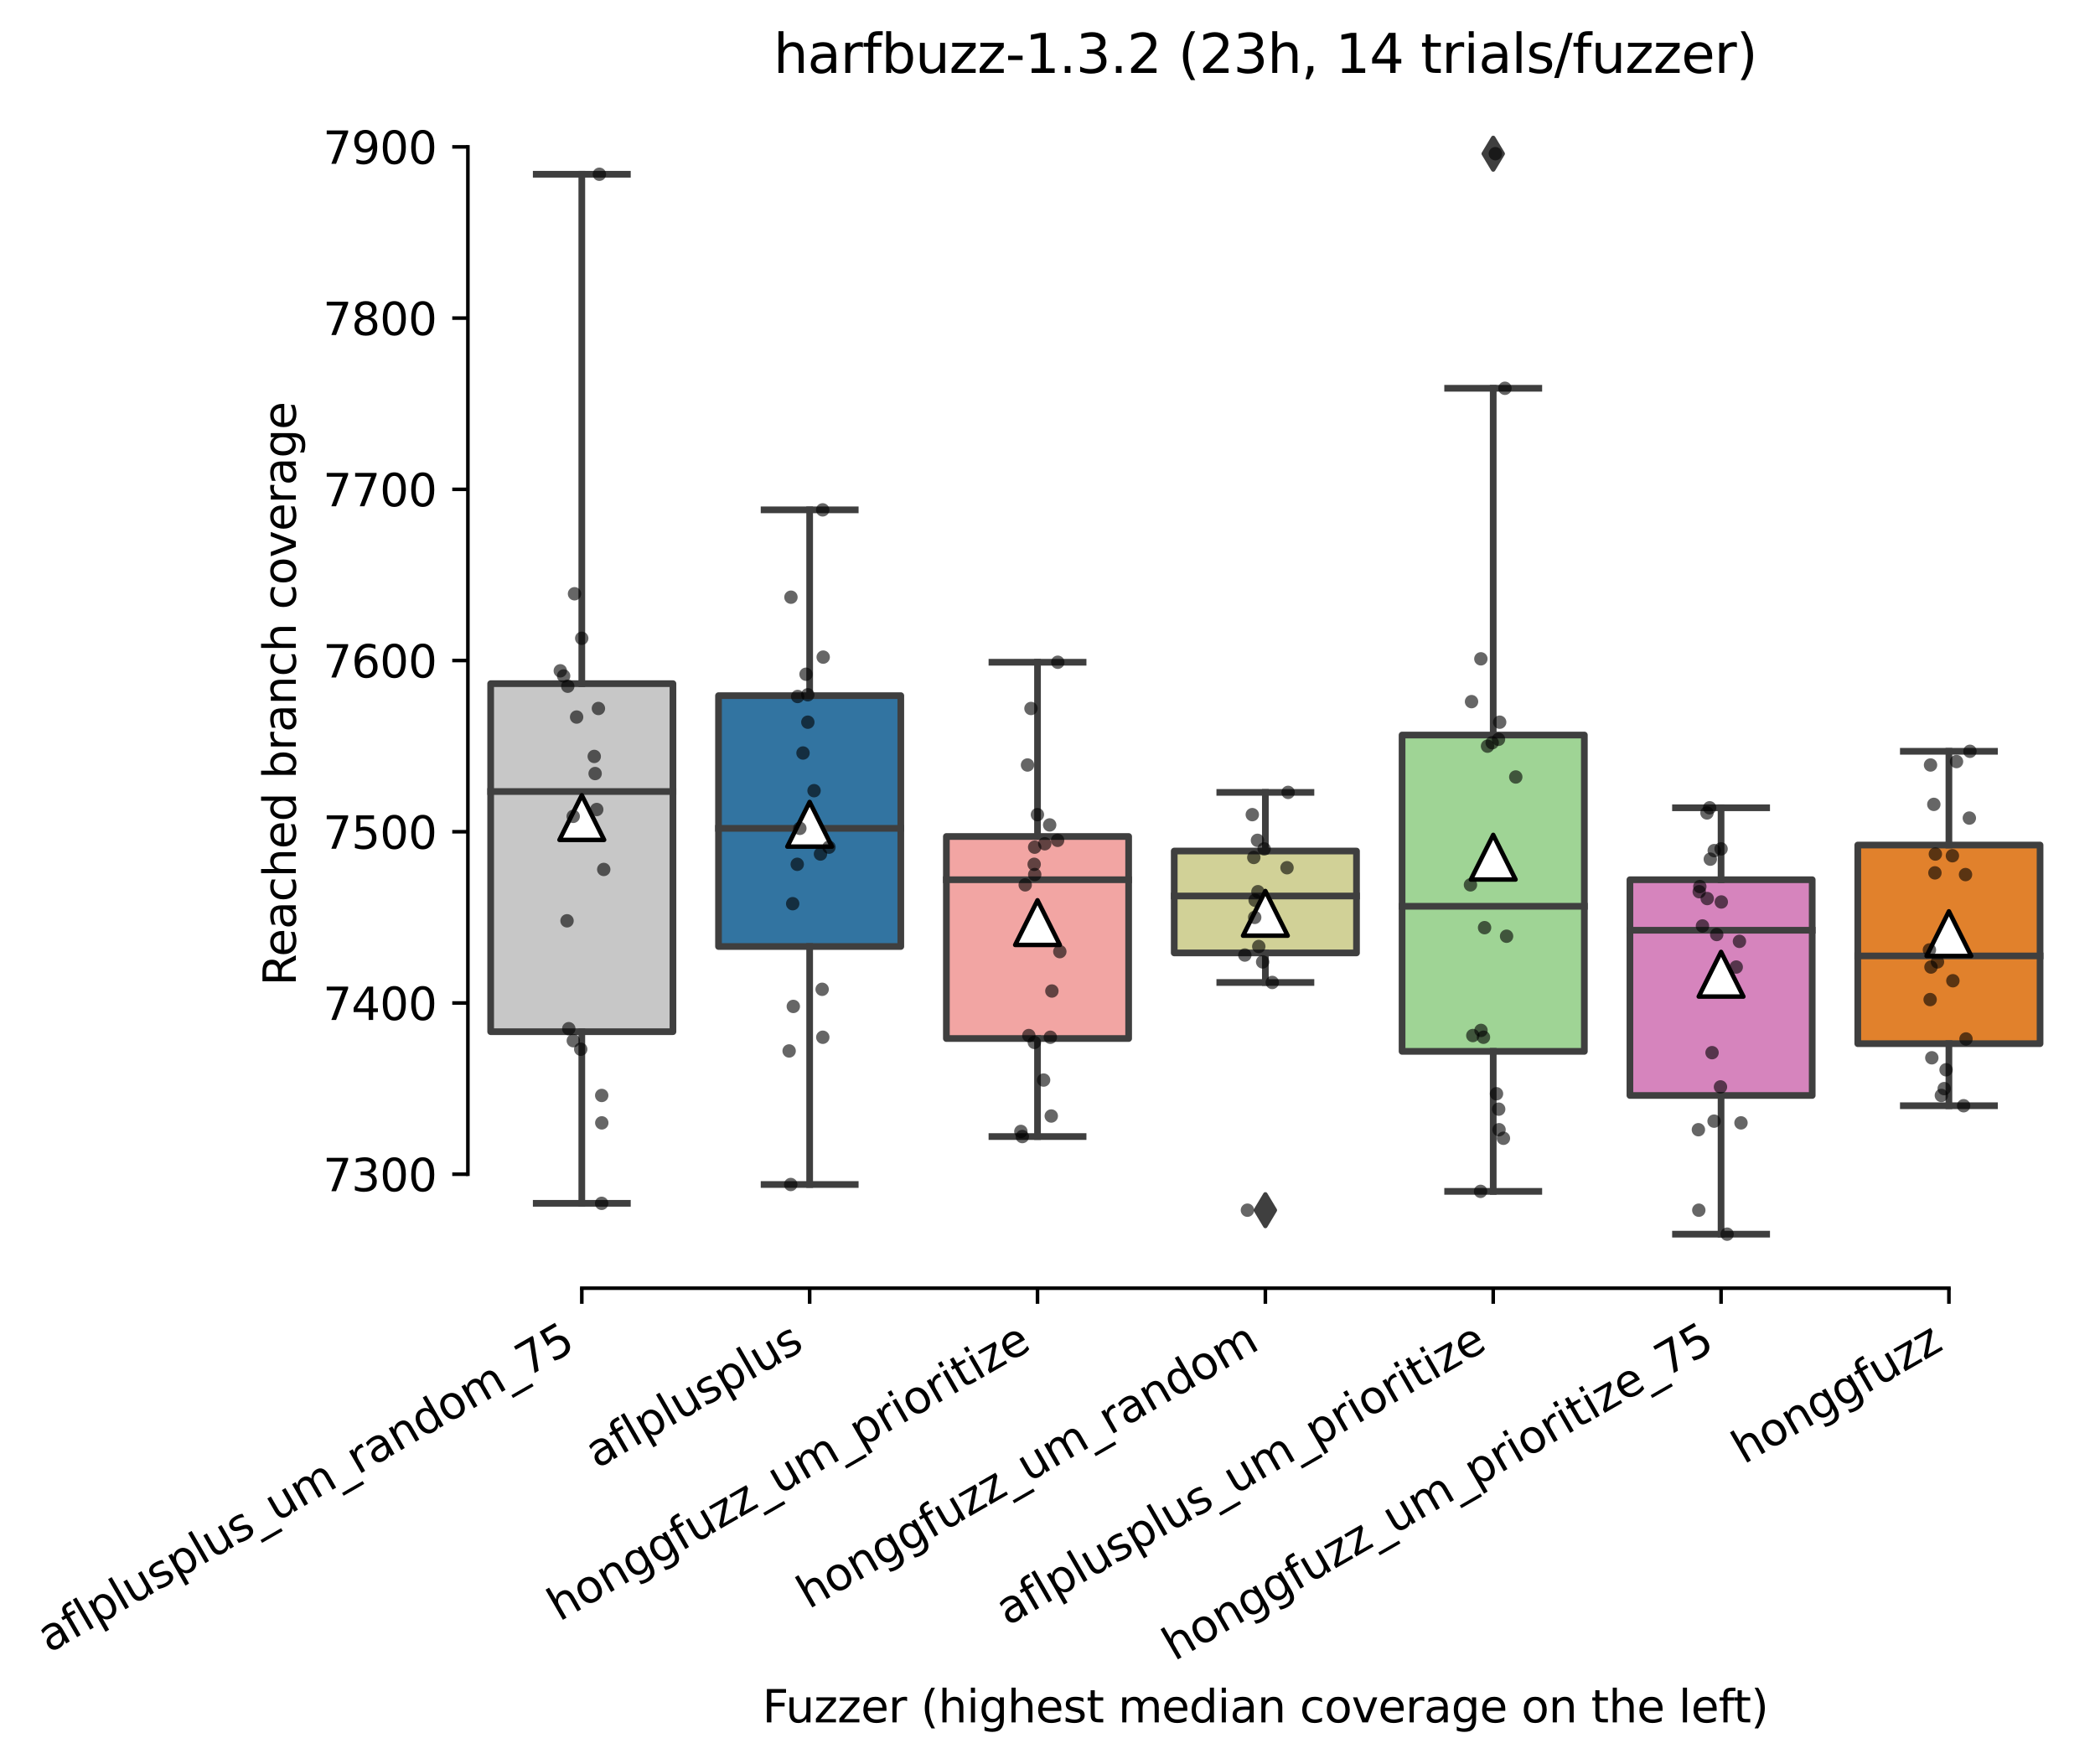 <?xml version="1.0" encoding="utf-8" standalone="no"?>
<!DOCTYPE svg PUBLIC "-//W3C//DTD SVG 1.1//EN"
  "http://www.w3.org/Graphics/SVG/1.1/DTD/svg11.dtd">
<svg xmlns:xlink="http://www.w3.org/1999/xlink" width="469.082pt" height="394.927pt" viewBox="0 0 469.082 394.927" xmlns="http://www.w3.org/2000/svg" version="1.1">
 <defs>
  <style type="text/css">*{stroke-linejoin: round; stroke-linecap: butt}</style>
 </defs>
 <g id="figure_1">
  <g id="patch_1">
   <path d="M 0 394.927 
L 469.082 394.927 
L 469.082 0 
L 0 0 
z
" style="fill: #ffffff"/>
  </g>
  <g id="axes_1">
   <g id="patch_2">
    <path d="M 104.762 288.43 
L 461.882 288.43 
L 461.882 22.318 
L 104.762 22.318 
z
" style="fill: #ffffff"/>
   </g>
   <g id="patch_3">
    <path d="M 109.863 230.998 
L 150.677 230.998 
L 150.677 153.074 
L 109.863 153.074 
L 109.863 230.998 
z
" clip-path="url(#p296dd3e332)" style="fill: #c7c7c7; stroke: #3f3f3f; stroke-width: 1.5; stroke-linejoin: miter"/>
   </g>
   <g id="patch_4">
    <path d="M 160.88 211.924 
L 201.694 211.924 
L 201.694 155.758 
L 160.88 155.758 
L 160.88 211.924 
z
" clip-path="url(#p296dd3e332)" style="fill: #3274a1; stroke: #3f3f3f; stroke-width: 1.5; stroke-linejoin: miter"/>
   </g>
   <g id="patch_5">
    <path d="M 211.898 232.532 
L 252.711 232.532 
L 252.711 187.291 
L 211.898 187.291 
L 211.898 232.532 
z
" clip-path="url(#p296dd3e332)" style="fill: #f2a5a3; stroke: #3f3f3f; stroke-width: 1.5; stroke-linejoin: miter"/>
   </g>
   <g id="patch_6">
    <path d="M 262.915 213.362 
L 303.728 213.362 
L 303.728 190.55 
L 262.915 190.55 
L 262.915 213.362 
z
" clip-path="url(#p296dd3e332)" style="fill: #d1d197; stroke: #3f3f3f; stroke-width: 1.5; stroke-linejoin: miter"/>
   </g>
   <g id="patch_7">
    <path d="M 313.932 235.407 
L 354.746 235.407 
L 354.746 164.576 
L 313.932 164.576 
L 313.932 235.407 
z
" clip-path="url(#p296dd3e332)" style="fill: #9fd495; stroke: #3f3f3f; stroke-width: 1.5; stroke-linejoin: miter"/>
   </g>
   <g id="patch_8">
    <path d="M 364.949 245.279 
L 405.763 245.279 
L 405.763 196.972 
L 364.949 196.972 
L 364.949 245.279 
z
" clip-path="url(#p296dd3e332)" style="fill: #d684bd; stroke: #3f3f3f; stroke-width: 1.5; stroke-linejoin: miter"/>
   </g>
   <g id="patch_9">
    <path d="M 415.966 233.682 
L 456.78 233.682 
L 456.78 189.208 
L 415.966 189.208 
L 415.966 233.682 
z
" clip-path="url(#p296dd3e332)" style="fill: #e1812c; stroke: #3f3f3f; stroke-width: 1.5; stroke-linejoin: miter"/>
   </g>
   <g id="matplotlib.axis_1">
    <g id="xtick_1">
     <g id="line2d_1">
      <defs>
       <path id="m8a9dd65d0d" d="M 0 0 
L 0 3.5 
" style="stroke: #000000; stroke-width: 0.8"/>
      </defs>
      <g>
       <use xlink:href="#m8a9dd65d0d" x="130.27" y="288.43" style="stroke: #000000; stroke-width: 0.8"/>
      </g>
     </g>
     <g id="text_1">
      <!-- aflplusplus_um_random_75 -->
      <g transform="translate(10.999 370.191)rotate(-30)scale(0.1 -0.1)">
       <defs>
        <path id="DejaVuSans-61" d="M 2194 1759 
Q 1497 1759 1228 1600 
Q 959 1441 959 1056 
Q 959 750 1161 570 
Q 1363 391 1709 391 
Q 2188 391 2477 730 
Q 2766 1069 2766 1631 
L 2766 1759 
L 2194 1759 
z
M 3341 1997 
L 3341 0 
L 2766 0 
L 2766 531 
Q 2569 213 2275 61 
Q 1981 -91 1556 -91 
Q 1019 -91 701 211 
Q 384 513 384 1019 
Q 384 1609 779 1909 
Q 1175 2209 1959 2209 
L 2766 2209 
L 2766 2266 
Q 2766 2663 2505 2880 
Q 2244 3097 1772 3097 
Q 1472 3097 1187 3025 
Q 903 2953 641 2809 
L 641 3341 
Q 956 3463 1253 3523 
Q 1550 3584 1831 3584 
Q 2591 3584 2966 3190 
Q 3341 2797 3341 1997 
z
" transform="scale(0.016)"/>
        <path id="DejaVuSans-66" d="M 2375 4863 
L 2375 4384 
L 1825 4384 
Q 1516 4384 1395 4259 
Q 1275 4134 1275 3809 
L 1275 3500 
L 2222 3500 
L 2222 3053 
L 1275 3053 
L 1275 0 
L 697 0 
L 697 3053 
L 147 3053 
L 147 3500 
L 697 3500 
L 697 3744 
Q 697 4328 969 4595 
Q 1241 4863 1831 4863 
L 2375 4863 
z
" transform="scale(0.016)"/>
        <path id="DejaVuSans-6c" d="M 603 4863 
L 1178 4863 
L 1178 0 
L 603 0 
L 603 4863 
z
" transform="scale(0.016)"/>
        <path id="DejaVuSans-70" d="M 1159 525 
L 1159 -1331 
L 581 -1331 
L 581 3500 
L 1159 3500 
L 1159 2969 
Q 1341 3281 1617 3432 
Q 1894 3584 2278 3584 
Q 2916 3584 3314 3078 
Q 3713 2572 3713 1747 
Q 3713 922 3314 415 
Q 2916 -91 2278 -91 
Q 1894 -91 1617 61 
Q 1341 213 1159 525 
z
M 3116 1747 
Q 3116 2381 2855 2742 
Q 2594 3103 2138 3103 
Q 1681 3103 1420 2742 
Q 1159 2381 1159 1747 
Q 1159 1113 1420 752 
Q 1681 391 2138 391 
Q 2594 391 2855 752 
Q 3116 1113 3116 1747 
z
" transform="scale(0.016)"/>
        <path id="DejaVuSans-75" d="M 544 1381 
L 544 3500 
L 1119 3500 
L 1119 1403 
Q 1119 906 1312 657 
Q 1506 409 1894 409 
Q 2359 409 2629 706 
Q 2900 1003 2900 1516 
L 2900 3500 
L 3475 3500 
L 3475 0 
L 2900 0 
L 2900 538 
Q 2691 219 2414 64 
Q 2138 -91 1772 -91 
Q 1169 -91 856 284 
Q 544 659 544 1381 
z
M 1991 3584 
L 1991 3584 
z
" transform="scale(0.016)"/>
        <path id="DejaVuSans-73" d="M 2834 3397 
L 2834 2853 
Q 2591 2978 2328 3040 
Q 2066 3103 1784 3103 
Q 1356 3103 1142 2972 
Q 928 2841 928 2578 
Q 928 2378 1081 2264 
Q 1234 2150 1697 2047 
L 1894 2003 
Q 2506 1872 2764 1633 
Q 3022 1394 3022 966 
Q 3022 478 2636 193 
Q 2250 -91 1575 -91 
Q 1294 -91 989 -36 
Q 684 19 347 128 
L 347 722 
Q 666 556 975 473 
Q 1284 391 1588 391 
Q 1994 391 2212 530 
Q 2431 669 2431 922 
Q 2431 1156 2273 1281 
Q 2116 1406 1581 1522 
L 1381 1569 
Q 847 1681 609 1914 
Q 372 2147 372 2553 
Q 372 3047 722 3315 
Q 1072 3584 1716 3584 
Q 2034 3584 2315 3537 
Q 2597 3491 2834 3397 
z
" transform="scale(0.016)"/>
        <path id="DejaVuSans-5f" d="M 3263 -1063 
L 3263 -1509 
L -63 -1509 
L -63 -1063 
L 3263 -1063 
z
" transform="scale(0.016)"/>
        <path id="DejaVuSans-6d" d="M 3328 2828 
Q 3544 3216 3844 3400 
Q 4144 3584 4550 3584 
Q 5097 3584 5394 3201 
Q 5691 2819 5691 2113 
L 5691 0 
L 5113 0 
L 5113 2094 
Q 5113 2597 4934 2840 
Q 4756 3084 4391 3084 
Q 3944 3084 3684 2787 
Q 3425 2491 3425 1978 
L 3425 0 
L 2847 0 
L 2847 2094 
Q 2847 2600 2669 2842 
Q 2491 3084 2119 3084 
Q 1678 3084 1418 2786 
Q 1159 2488 1159 1978 
L 1159 0 
L 581 0 
L 581 3500 
L 1159 3500 
L 1159 2956 
Q 1356 3278 1631 3431 
Q 1906 3584 2284 3584 
Q 2666 3584 2933 3390 
Q 3200 3197 3328 2828 
z
" transform="scale(0.016)"/>
        <path id="DejaVuSans-72" d="M 2631 2963 
Q 2534 3019 2420 3045 
Q 2306 3072 2169 3072 
Q 1681 3072 1420 2755 
Q 1159 2438 1159 1844 
L 1159 0 
L 581 0 
L 581 3500 
L 1159 3500 
L 1159 2956 
Q 1341 3275 1631 3429 
Q 1922 3584 2338 3584 
Q 2397 3584 2469 3576 
Q 2541 3569 2628 3553 
L 2631 2963 
z
" transform="scale(0.016)"/>
        <path id="DejaVuSans-6e" d="M 3513 2113 
L 3513 0 
L 2938 0 
L 2938 2094 
Q 2938 2591 2744 2837 
Q 2550 3084 2163 3084 
Q 1697 3084 1428 2787 
Q 1159 2491 1159 1978 
L 1159 0 
L 581 0 
L 581 3500 
L 1159 3500 
L 1159 2956 
Q 1366 3272 1645 3428 
Q 1925 3584 2291 3584 
Q 2894 3584 3203 3211 
Q 3513 2838 3513 2113 
z
" transform="scale(0.016)"/>
        <path id="DejaVuSans-64" d="M 2906 2969 
L 2906 4863 
L 3481 4863 
L 3481 0 
L 2906 0 
L 2906 525 
Q 2725 213 2448 61 
Q 2172 -91 1784 -91 
Q 1150 -91 751 415 
Q 353 922 353 1747 
Q 353 2572 751 3078 
Q 1150 3584 1784 3584 
Q 2172 3584 2448 3432 
Q 2725 3281 2906 2969 
z
M 947 1747 
Q 947 1113 1208 752 
Q 1469 391 1925 391 
Q 2381 391 2643 752 
Q 2906 1113 2906 1747 
Q 2906 2381 2643 2742 
Q 2381 3103 1925 3103 
Q 1469 3103 1208 2742 
Q 947 2381 947 1747 
z
" transform="scale(0.016)"/>
        <path id="DejaVuSans-6f" d="M 1959 3097 
Q 1497 3097 1228 2736 
Q 959 2375 959 1747 
Q 959 1119 1226 758 
Q 1494 397 1959 397 
Q 2419 397 2687 759 
Q 2956 1122 2956 1747 
Q 2956 2369 2687 2733 
Q 2419 3097 1959 3097 
z
M 1959 3584 
Q 2709 3584 3137 3096 
Q 3566 2609 3566 1747 
Q 3566 888 3137 398 
Q 2709 -91 1959 -91 
Q 1206 -91 779 398 
Q 353 888 353 1747 
Q 353 2609 779 3096 
Q 1206 3584 1959 3584 
z
" transform="scale(0.016)"/>
        <path id="DejaVuSans-37" d="M 525 4666 
L 3525 4666 
L 3525 4397 
L 1831 0 
L 1172 0 
L 2766 4134 
L 525 4134 
L 525 4666 
z
" transform="scale(0.016)"/>
        <path id="DejaVuSans-35" d="M 691 4666 
L 3169 4666 
L 3169 4134 
L 1269 4134 
L 1269 2991 
Q 1406 3038 1543 3061 
Q 1681 3084 1819 3084 
Q 2600 3084 3056 2656 
Q 3513 2228 3513 1497 
Q 3513 744 3044 326 
Q 2575 -91 1722 -91 
Q 1428 -91 1123 -41 
Q 819 9 494 109 
L 494 744 
Q 775 591 1075 516 
Q 1375 441 1709 441 
Q 2250 441 2565 725 
Q 2881 1009 2881 1497 
Q 2881 1984 2565 2268 
Q 2250 2553 1709 2553 
Q 1456 2553 1204 2497 
Q 953 2441 691 2322 
L 691 4666 
z
" transform="scale(0.016)"/>
       </defs>
       <use xlink:href="#DejaVuSans-61"/>
       <use xlink:href="#DejaVuSans-66" x="61.279"/>
       <use xlink:href="#DejaVuSans-6c" x="96.484"/>
       <use xlink:href="#DejaVuSans-70" x="124.268"/>
       <use xlink:href="#DejaVuSans-6c" x="187.744"/>
       <use xlink:href="#DejaVuSans-75" x="215.527"/>
       <use xlink:href="#DejaVuSans-73" x="278.906"/>
       <use xlink:href="#DejaVuSans-70" x="331.006"/>
       <use xlink:href="#DejaVuSans-6c" x="394.482"/>
       <use xlink:href="#DejaVuSans-75" x="422.266"/>
       <use xlink:href="#DejaVuSans-73" x="485.645"/>
       <use xlink:href="#DejaVuSans-5f" x="537.744"/>
       <use xlink:href="#DejaVuSans-75" x="587.744"/>
       <use xlink:href="#DejaVuSans-6d" x="651.123"/>
       <use xlink:href="#DejaVuSans-5f" x="748.535"/>
       <use xlink:href="#DejaVuSans-72" x="798.535"/>
       <use xlink:href="#DejaVuSans-61" x="839.648"/>
       <use xlink:href="#DejaVuSans-6e" x="900.928"/>
       <use xlink:href="#DejaVuSans-64" x="964.307"/>
       <use xlink:href="#DejaVuSans-6f" x="1027.783"/>
       <use xlink:href="#DejaVuSans-6d" x="1088.965"/>
       <use xlink:href="#DejaVuSans-5f" x="1186.377"/>
       <use xlink:href="#DejaVuSans-37" x="1236.377"/>
       <use xlink:href="#DejaVuSans-35" x="1300"/>
      </g>
     </g>
    </g>
    <g id="xtick_2">
     <g id="line2d_2">
      <g>
       <use xlink:href="#m8a9dd65d0d" x="181.287" y="288.43" style="stroke: #000000; stroke-width: 0.8"/>
      </g>
     </g>
     <g id="text_2">
      <!-- aflplusplus -->
      <g transform="translate(133.678 328.897)rotate(-30)scale(0.1 -0.1)">
       <use xlink:href="#DejaVuSans-61"/>
       <use xlink:href="#DejaVuSans-66" x="61.279"/>
       <use xlink:href="#DejaVuSans-6c" x="96.484"/>
       <use xlink:href="#DejaVuSans-70" x="124.268"/>
       <use xlink:href="#DejaVuSans-6c" x="187.744"/>
       <use xlink:href="#DejaVuSans-75" x="215.527"/>
       <use xlink:href="#DejaVuSans-73" x="278.906"/>
       <use xlink:href="#DejaVuSans-70" x="331.006"/>
       <use xlink:href="#DejaVuSans-6c" x="394.482"/>
       <use xlink:href="#DejaVuSans-75" x="422.266"/>
       <use xlink:href="#DejaVuSans-73" x="485.645"/>
      </g>
     </g>
    </g>
    <g id="xtick_3">
     <g id="line2d_3">
      <g>
       <use xlink:href="#m8a9dd65d0d" x="232.304" y="288.43" style="stroke: #000000; stroke-width: 0.8"/>
      </g>
     </g>
     <g id="text_3">
      <!-- honggfuzz_um_prioritize -->
      <g transform="translate(125.238 363.145)rotate(-30)scale(0.1 -0.1)">
       <defs>
        <path id="DejaVuSans-68" d="M 3513 2113 
L 3513 0 
L 2938 0 
L 2938 2094 
Q 2938 2591 2744 2837 
Q 2550 3084 2163 3084 
Q 1697 3084 1428 2787 
Q 1159 2491 1159 1978 
L 1159 0 
L 581 0 
L 581 4863 
L 1159 4863 
L 1159 2956 
Q 1366 3272 1645 3428 
Q 1925 3584 2291 3584 
Q 2894 3584 3203 3211 
Q 3513 2838 3513 2113 
z
" transform="scale(0.016)"/>
        <path id="DejaVuSans-67" d="M 2906 1791 
Q 2906 2416 2648 2759 
Q 2391 3103 1925 3103 
Q 1463 3103 1205 2759 
Q 947 2416 947 1791 
Q 947 1169 1205 825 
Q 1463 481 1925 481 
Q 2391 481 2648 825 
Q 2906 1169 2906 1791 
z
M 3481 434 
Q 3481 -459 3084 -895 
Q 2688 -1331 1869 -1331 
Q 1566 -1331 1297 -1286 
Q 1028 -1241 775 -1147 
L 775 -588 
Q 1028 -725 1275 -790 
Q 1522 -856 1778 -856 
Q 2344 -856 2625 -561 
Q 2906 -266 2906 331 
L 2906 616 
Q 2728 306 2450 153 
Q 2172 0 1784 0 
Q 1141 0 747 490 
Q 353 981 353 1791 
Q 353 2603 747 3093 
Q 1141 3584 1784 3584 
Q 2172 3584 2450 3431 
Q 2728 3278 2906 2969 
L 2906 3500 
L 3481 3500 
L 3481 434 
z
" transform="scale(0.016)"/>
        <path id="DejaVuSans-7a" d="M 353 3500 
L 3084 3500 
L 3084 2975 
L 922 459 
L 3084 459 
L 3084 0 
L 275 0 
L 275 525 
L 2438 3041 
L 353 3041 
L 353 3500 
z
" transform="scale(0.016)"/>
        <path id="DejaVuSans-69" d="M 603 3500 
L 1178 3500 
L 1178 0 
L 603 0 
L 603 3500 
z
M 603 4863 
L 1178 4863 
L 1178 4134 
L 603 4134 
L 603 4863 
z
" transform="scale(0.016)"/>
        <path id="DejaVuSans-74" d="M 1172 4494 
L 1172 3500 
L 2356 3500 
L 2356 3053 
L 1172 3053 
L 1172 1153 
Q 1172 725 1289 603 
Q 1406 481 1766 481 
L 2356 481 
L 2356 0 
L 1766 0 
Q 1100 0 847 248 
Q 594 497 594 1153 
L 594 3053 
L 172 3053 
L 172 3500 
L 594 3500 
L 594 4494 
L 1172 4494 
z
" transform="scale(0.016)"/>
        <path id="DejaVuSans-65" d="M 3597 1894 
L 3597 1613 
L 953 1613 
Q 991 1019 1311 708 
Q 1631 397 2203 397 
Q 2534 397 2845 478 
Q 3156 559 3463 722 
L 3463 178 
Q 3153 47 2828 -22 
Q 2503 -91 2169 -91 
Q 1331 -91 842 396 
Q 353 884 353 1716 
Q 353 2575 817 3079 
Q 1281 3584 2069 3584 
Q 2775 3584 3186 3129 
Q 3597 2675 3597 1894 
z
M 3022 2063 
Q 3016 2534 2758 2815 
Q 2500 3097 2075 3097 
Q 1594 3097 1305 2825 
Q 1016 2553 972 2059 
L 3022 2063 
z
" transform="scale(0.016)"/>
       </defs>
       <use xlink:href="#DejaVuSans-68"/>
       <use xlink:href="#DejaVuSans-6f" x="63.379"/>
       <use xlink:href="#DejaVuSans-6e" x="124.561"/>
       <use xlink:href="#DejaVuSans-67" x="187.939"/>
       <use xlink:href="#DejaVuSans-67" x="251.416"/>
       <use xlink:href="#DejaVuSans-66" x="314.893"/>
       <use xlink:href="#DejaVuSans-75" x="350.098"/>
       <use xlink:href="#DejaVuSans-7a" x="413.477"/>
       <use xlink:href="#DejaVuSans-7a" x="465.967"/>
       <use xlink:href="#DejaVuSans-5f" x="518.457"/>
       <use xlink:href="#DejaVuSans-75" x="568.457"/>
       <use xlink:href="#DejaVuSans-6d" x="631.836"/>
       <use xlink:href="#DejaVuSans-5f" x="729.248"/>
       <use xlink:href="#DejaVuSans-70" x="779.248"/>
       <use xlink:href="#DejaVuSans-72" x="842.725"/>
       <use xlink:href="#DejaVuSans-69" x="883.838"/>
       <use xlink:href="#DejaVuSans-6f" x="911.621"/>
       <use xlink:href="#DejaVuSans-72" x="972.803"/>
       <use xlink:href="#DejaVuSans-69" x="1013.916"/>
       <use xlink:href="#DejaVuSans-74" x="1041.699"/>
       <use xlink:href="#DejaVuSans-69" x="1080.908"/>
       <use xlink:href="#DejaVuSans-7a" x="1108.691"/>
       <use xlink:href="#DejaVuSans-65" x="1161.182"/>
      </g>
     </g>
    </g>
    <g id="xtick_4">
     <g id="line2d_4">
      <g>
       <use xlink:href="#m8a9dd65d0d" x="283.322" y="288.43" style="stroke: #000000; stroke-width: 0.8"/>
      </g>
     </g>
     <g id="text_4">
      <!-- honggfuzz_um_random -->
      <g transform="translate(181.071 360.364)rotate(-30)scale(0.1 -0.1)">
       <use xlink:href="#DejaVuSans-68"/>
       <use xlink:href="#DejaVuSans-6f" x="63.379"/>
       <use xlink:href="#DejaVuSans-6e" x="124.561"/>
       <use xlink:href="#DejaVuSans-67" x="187.939"/>
       <use xlink:href="#DejaVuSans-67" x="251.416"/>
       <use xlink:href="#DejaVuSans-66" x="314.893"/>
       <use xlink:href="#DejaVuSans-75" x="350.098"/>
       <use xlink:href="#DejaVuSans-7a" x="413.477"/>
       <use xlink:href="#DejaVuSans-7a" x="465.967"/>
       <use xlink:href="#DejaVuSans-5f" x="518.457"/>
       <use xlink:href="#DejaVuSans-75" x="568.457"/>
       <use xlink:href="#DejaVuSans-6d" x="631.836"/>
       <use xlink:href="#DejaVuSans-5f" x="729.248"/>
       <use xlink:href="#DejaVuSans-72" x="779.248"/>
       <use xlink:href="#DejaVuSans-61" x="820.361"/>
       <use xlink:href="#DejaVuSans-6e" x="881.641"/>
       <use xlink:href="#DejaVuSans-64" x="945.02"/>
       <use xlink:href="#DejaVuSans-6f" x="1008.496"/>
       <use xlink:href="#DejaVuSans-6d" x="1069.678"/>
      </g>
     </g>
    </g>
    <g id="xtick_5">
     <g id="line2d_5">
      <g>
       <use xlink:href="#m8a9dd65d0d" x="334.339" y="288.43" style="stroke: #000000; stroke-width: 0.8"/>
      </g>
     </g>
     <g id="text_5">
      <!-- aflplusplus_um_prioritize -->
      <g transform="translate(225.602 364.109)rotate(-30)scale(0.1 -0.1)">
       <use xlink:href="#DejaVuSans-61"/>
       <use xlink:href="#DejaVuSans-66" x="61.279"/>
       <use xlink:href="#DejaVuSans-6c" x="96.484"/>
       <use xlink:href="#DejaVuSans-70" x="124.268"/>
       <use xlink:href="#DejaVuSans-6c" x="187.744"/>
       <use xlink:href="#DejaVuSans-75" x="215.527"/>
       <use xlink:href="#DejaVuSans-73" x="278.906"/>
       <use xlink:href="#DejaVuSans-70" x="331.006"/>
       <use xlink:href="#DejaVuSans-6c" x="394.482"/>
       <use xlink:href="#DejaVuSans-75" x="422.266"/>
       <use xlink:href="#DejaVuSans-73" x="485.645"/>
       <use xlink:href="#DejaVuSans-5f" x="537.744"/>
       <use xlink:href="#DejaVuSans-75" x="587.744"/>
       <use xlink:href="#DejaVuSans-6d" x="651.123"/>
       <use xlink:href="#DejaVuSans-5f" x="748.535"/>
       <use xlink:href="#DejaVuSans-70" x="798.535"/>
       <use xlink:href="#DejaVuSans-72" x="862.012"/>
       <use xlink:href="#DejaVuSans-69" x="903.125"/>
       <use xlink:href="#DejaVuSans-6f" x="930.908"/>
       <use xlink:href="#DejaVuSans-72" x="992.09"/>
       <use xlink:href="#DejaVuSans-69" x="1033.203"/>
       <use xlink:href="#DejaVuSans-74" x="1060.986"/>
       <use xlink:href="#DejaVuSans-69" x="1100.195"/>
       <use xlink:href="#DejaVuSans-7a" x="1127.979"/>
       <use xlink:href="#DejaVuSans-65" x="1180.469"/>
      </g>
     </g>
    </g>
    <g id="xtick_6">
     <g id="line2d_6">
      <g>
       <use xlink:href="#m8a9dd65d0d" x="385.356" y="288.43" style="stroke: #000000; stroke-width: 0.8"/>
      </g>
     </g>
     <g id="text_6">
      <!-- honggfuzz_um_prioritize_75 -->
      <g transform="translate(262.939 372.007)rotate(-30)scale(0.1 -0.1)">
       <use xlink:href="#DejaVuSans-68"/>
       <use xlink:href="#DejaVuSans-6f" x="63.379"/>
       <use xlink:href="#DejaVuSans-6e" x="124.561"/>
       <use xlink:href="#DejaVuSans-67" x="187.939"/>
       <use xlink:href="#DejaVuSans-67" x="251.416"/>
       <use xlink:href="#DejaVuSans-66" x="314.893"/>
       <use xlink:href="#DejaVuSans-75" x="350.098"/>
       <use xlink:href="#DejaVuSans-7a" x="413.477"/>
       <use xlink:href="#DejaVuSans-7a" x="465.967"/>
       <use xlink:href="#DejaVuSans-5f" x="518.457"/>
       <use xlink:href="#DejaVuSans-75" x="568.457"/>
       <use xlink:href="#DejaVuSans-6d" x="631.836"/>
       <use xlink:href="#DejaVuSans-5f" x="729.248"/>
       <use xlink:href="#DejaVuSans-70" x="779.248"/>
       <use xlink:href="#DejaVuSans-72" x="842.725"/>
       <use xlink:href="#DejaVuSans-69" x="883.838"/>
       <use xlink:href="#DejaVuSans-6f" x="911.621"/>
       <use xlink:href="#DejaVuSans-72" x="972.803"/>
       <use xlink:href="#DejaVuSans-69" x="1013.916"/>
       <use xlink:href="#DejaVuSans-74" x="1041.699"/>
       <use xlink:href="#DejaVuSans-69" x="1080.908"/>
       <use xlink:href="#DejaVuSans-7a" x="1108.691"/>
       <use xlink:href="#DejaVuSans-65" x="1161.182"/>
       <use xlink:href="#DejaVuSans-5f" x="1222.705"/>
       <use xlink:href="#DejaVuSans-37" x="1272.705"/>
       <use xlink:href="#DejaVuSans-35" x="1336.328"/>
      </g>
     </g>
    </g>
    <g id="xtick_7">
     <g id="line2d_7">
      <g>
       <use xlink:href="#m8a9dd65d0d" x="436.373" y="288.43" style="stroke: #000000; stroke-width: 0.8"/>
      </g>
     </g>
     <g id="text_7">
      <!-- honggfuzz -->
      <g transform="translate(390.434 327.933)rotate(-30)scale(0.1 -0.1)">
       <use xlink:href="#DejaVuSans-68"/>
       <use xlink:href="#DejaVuSans-6f" x="63.379"/>
       <use xlink:href="#DejaVuSans-6e" x="124.561"/>
       <use xlink:href="#DejaVuSans-67" x="187.939"/>
       <use xlink:href="#DejaVuSans-67" x="251.416"/>
       <use xlink:href="#DejaVuSans-66" x="314.893"/>
       <use xlink:href="#DejaVuSans-75" x="350.098"/>
       <use xlink:href="#DejaVuSans-7a" x="413.477"/>
       <use xlink:href="#DejaVuSans-7a" x="465.967"/>
      </g>
     </g>
    </g>
    <g id="text_8">
     <!-- Fuzzer (highest median coverage on the left) -->
     <g transform="translate(170.704 385.648)scale(0.1 -0.1)">
      <defs>
       <path id="DejaVuSans-46" d="M 628 4666 
L 3309 4666 
L 3309 4134 
L 1259 4134 
L 1259 2759 
L 3109 2759 
L 3109 2228 
L 1259 2228 
L 1259 0 
L 628 0 
L 628 4666 
z
" transform="scale(0.016)"/>
       <path id="DejaVuSans-20" transform="scale(0.016)"/>
       <path id="DejaVuSans-28" d="M 1984 4856 
Q 1566 4138 1362 3434 
Q 1159 2731 1159 2009 
Q 1159 1288 1364 580 
Q 1569 -128 1984 -844 
L 1484 -844 
Q 1016 -109 783 600 
Q 550 1309 550 2009 
Q 550 2706 781 3412 
Q 1013 4119 1484 4856 
L 1984 4856 
z
" transform="scale(0.016)"/>
       <path id="DejaVuSans-63" d="M 3122 3366 
L 3122 2828 
Q 2878 2963 2633 3030 
Q 2388 3097 2138 3097 
Q 1578 3097 1268 2742 
Q 959 2388 959 1747 
Q 959 1106 1268 751 
Q 1578 397 2138 397 
Q 2388 397 2633 464 
Q 2878 531 3122 666 
L 3122 134 
Q 2881 22 2623 -34 
Q 2366 -91 2075 -91 
Q 1284 -91 818 406 
Q 353 903 353 1747 
Q 353 2603 823 3093 
Q 1294 3584 2113 3584 
Q 2378 3584 2631 3529 
Q 2884 3475 3122 3366 
z
" transform="scale(0.016)"/>
       <path id="DejaVuSans-76" d="M 191 3500 
L 800 3500 
L 1894 563 
L 2988 3500 
L 3597 3500 
L 2284 0 
L 1503 0 
L 191 3500 
z
" transform="scale(0.016)"/>
       <path id="DejaVuSans-29" d="M 513 4856 
L 1013 4856 
Q 1481 4119 1714 3412 
Q 1947 2706 1947 2009 
Q 1947 1309 1714 600 
Q 1481 -109 1013 -844 
L 513 -844 
Q 928 -128 1133 580 
Q 1338 1288 1338 2009 
Q 1338 2731 1133 3434 
Q 928 4138 513 4856 
z
" transform="scale(0.016)"/>
      </defs>
      <use xlink:href="#DejaVuSans-46"/>
      <use xlink:href="#DejaVuSans-75" x="52.02"/>
      <use xlink:href="#DejaVuSans-7a" x="115.398"/>
      <use xlink:href="#DejaVuSans-7a" x="167.889"/>
      <use xlink:href="#DejaVuSans-65" x="220.379"/>
      <use xlink:href="#DejaVuSans-72" x="281.902"/>
      <use xlink:href="#DejaVuSans-20" x="323.016"/>
      <use xlink:href="#DejaVuSans-28" x="354.803"/>
      <use xlink:href="#DejaVuSans-68" x="393.816"/>
      <use xlink:href="#DejaVuSans-69" x="457.195"/>
      <use xlink:href="#DejaVuSans-67" x="484.979"/>
      <use xlink:href="#DejaVuSans-68" x="548.455"/>
      <use xlink:href="#DejaVuSans-65" x="611.834"/>
      <use xlink:href="#DejaVuSans-73" x="673.357"/>
      <use xlink:href="#DejaVuSans-74" x="725.457"/>
      <use xlink:href="#DejaVuSans-20" x="764.666"/>
      <use xlink:href="#DejaVuSans-6d" x="796.453"/>
      <use xlink:href="#DejaVuSans-65" x="893.865"/>
      <use xlink:href="#DejaVuSans-64" x="955.389"/>
      <use xlink:href="#DejaVuSans-69" x="1018.865"/>
      <use xlink:href="#DejaVuSans-61" x="1046.648"/>
      <use xlink:href="#DejaVuSans-6e" x="1107.928"/>
      <use xlink:href="#DejaVuSans-20" x="1171.307"/>
      <use xlink:href="#DejaVuSans-63" x="1203.094"/>
      <use xlink:href="#DejaVuSans-6f" x="1258.074"/>
      <use xlink:href="#DejaVuSans-76" x="1319.256"/>
      <use xlink:href="#DejaVuSans-65" x="1378.436"/>
      <use xlink:href="#DejaVuSans-72" x="1439.959"/>
      <use xlink:href="#DejaVuSans-61" x="1481.072"/>
      <use xlink:href="#DejaVuSans-67" x="1542.352"/>
      <use xlink:href="#DejaVuSans-65" x="1605.828"/>
      <use xlink:href="#DejaVuSans-20" x="1667.352"/>
      <use xlink:href="#DejaVuSans-6f" x="1699.139"/>
      <use xlink:href="#DejaVuSans-6e" x="1760.32"/>
      <use xlink:href="#DejaVuSans-20" x="1823.699"/>
      <use xlink:href="#DejaVuSans-74" x="1855.486"/>
      <use xlink:href="#DejaVuSans-68" x="1894.695"/>
      <use xlink:href="#DejaVuSans-65" x="1958.074"/>
      <use xlink:href="#DejaVuSans-20" x="2019.598"/>
      <use xlink:href="#DejaVuSans-6c" x="2051.385"/>
      <use xlink:href="#DejaVuSans-65" x="2079.168"/>
      <use xlink:href="#DejaVuSans-66" x="2140.691"/>
      <use xlink:href="#DejaVuSans-74" x="2174.146"/>
      <use xlink:href="#DejaVuSans-29" x="2213.355"/>
     </g>
    </g>
   </g>
   <g id="matplotlib.axis_2">
    <g id="ytick_1">
     <g id="line2d_8">
      <defs>
       <path id="mff76d17ab0" d="M 0 0 
L -3.5 0 
" style="stroke: #000000; stroke-width: 0.8"/>
      </defs>
      <g>
       <use xlink:href="#mff76d17ab0" x="104.762" y="262.915" style="stroke: #000000; stroke-width: 0.8"/>
      </g>
     </g>
     <g id="text_9">
      <!-- 7300 -->
      <g transform="translate(72.312 266.715)scale(0.1 -0.1)">
       <defs>
        <path id="DejaVuSans-33" d="M 2597 2516 
Q 3050 2419 3304 2112 
Q 3559 1806 3559 1356 
Q 3559 666 3084 287 
Q 2609 -91 1734 -91 
Q 1441 -91 1130 -33 
Q 819 25 488 141 
L 488 750 
Q 750 597 1062 519 
Q 1375 441 1716 441 
Q 2309 441 2620 675 
Q 2931 909 2931 1356 
Q 2931 1769 2642 2001 
Q 2353 2234 1838 2234 
L 1294 2234 
L 1294 2753 
L 1863 2753 
Q 2328 2753 2575 2939 
Q 2822 3125 2822 3475 
Q 2822 3834 2567 4026 
Q 2313 4219 1838 4219 
Q 1578 4219 1281 4162 
Q 984 4106 628 3988 
L 628 4550 
Q 988 4650 1302 4700 
Q 1616 4750 1894 4750 
Q 2613 4750 3031 4423 
Q 3450 4097 3450 3541 
Q 3450 3153 3228 2886 
Q 3006 2619 2597 2516 
z
" transform="scale(0.016)"/>
        <path id="DejaVuSans-30" d="M 2034 4250 
Q 1547 4250 1301 3770 
Q 1056 3291 1056 2328 
Q 1056 1369 1301 889 
Q 1547 409 2034 409 
Q 2525 409 2770 889 
Q 3016 1369 3016 2328 
Q 3016 3291 2770 3770 
Q 2525 4250 2034 4250 
z
M 2034 4750 
Q 2819 4750 3233 4129 
Q 3647 3509 3647 2328 
Q 3647 1150 3233 529 
Q 2819 -91 2034 -91 
Q 1250 -91 836 529 
Q 422 1150 422 2328 
Q 422 3509 836 4129 
Q 1250 4750 2034 4750 
z
" transform="scale(0.016)"/>
       </defs>
       <use xlink:href="#DejaVuSans-37"/>
       <use xlink:href="#DejaVuSans-33" x="63.623"/>
       <use xlink:href="#DejaVuSans-30" x="127.246"/>
       <use xlink:href="#DejaVuSans-30" x="190.869"/>
      </g>
     </g>
    </g>
    <g id="ytick_2">
     <g id="line2d_9">
      <g>
       <use xlink:href="#mff76d17ab0" x="104.762" y="224.576" style="stroke: #000000; stroke-width: 0.8"/>
      </g>
     </g>
     <g id="text_10">
      <!-- 7400 -->
      <g transform="translate(72.312 228.375)scale(0.1 -0.1)">
       <defs>
        <path id="DejaVuSans-34" d="M 2419 4116 
L 825 1625 
L 2419 1625 
L 2419 4116 
z
M 2253 4666 
L 3047 4666 
L 3047 1625 
L 3713 1625 
L 3713 1100 
L 3047 1100 
L 3047 0 
L 2419 0 
L 2419 1100 
L 313 1100 
L 313 1709 
L 2253 4666 
z
" transform="scale(0.016)"/>
       </defs>
       <use xlink:href="#DejaVuSans-37"/>
       <use xlink:href="#DejaVuSans-34" x="63.623"/>
       <use xlink:href="#DejaVuSans-30" x="127.246"/>
       <use xlink:href="#DejaVuSans-30" x="190.869"/>
      </g>
     </g>
    </g>
    <g id="ytick_3">
     <g id="line2d_10">
      <g>
       <use xlink:href="#mff76d17ab0" x="104.762" y="186.237" style="stroke: #000000; stroke-width: 0.8"/>
      </g>
     </g>
     <g id="text_11">
      <!-- 7500 -->
      <g transform="translate(72.312 190.036)scale(0.1 -0.1)">
       <use xlink:href="#DejaVuSans-37"/>
       <use xlink:href="#DejaVuSans-35" x="63.623"/>
       <use xlink:href="#DejaVuSans-30" x="127.246"/>
       <use xlink:href="#DejaVuSans-30" x="190.869"/>
      </g>
     </g>
    </g>
    <g id="ytick_4">
     <g id="line2d_11">
      <g>
       <use xlink:href="#mff76d17ab0" x="104.762" y="147.898" style="stroke: #000000; stroke-width: 0.8"/>
      </g>
     </g>
     <g id="text_12">
      <!-- 7600 -->
      <g transform="translate(72.312 151.697)scale(0.1 -0.1)">
       <defs>
        <path id="DejaVuSans-36" d="M 2113 2584 
Q 1688 2584 1439 2293 
Q 1191 2003 1191 1497 
Q 1191 994 1439 701 
Q 1688 409 2113 409 
Q 2538 409 2786 701 
Q 3034 994 3034 1497 
Q 3034 2003 2786 2293 
Q 2538 2584 2113 2584 
z
M 3366 4563 
L 3366 3988 
Q 3128 4100 2886 4159 
Q 2644 4219 2406 4219 
Q 1781 4219 1451 3797 
Q 1122 3375 1075 2522 
Q 1259 2794 1537 2939 
Q 1816 3084 2150 3084 
Q 2853 3084 3261 2657 
Q 3669 2231 3669 1497 
Q 3669 778 3244 343 
Q 2819 -91 2113 -91 
Q 1303 -91 875 529 
Q 447 1150 447 2328 
Q 447 3434 972 4092 
Q 1497 4750 2381 4750 
Q 2619 4750 2861 4703 
Q 3103 4656 3366 4563 
z
" transform="scale(0.016)"/>
       </defs>
       <use xlink:href="#DejaVuSans-37"/>
       <use xlink:href="#DejaVuSans-36" x="63.623"/>
       <use xlink:href="#DejaVuSans-30" x="127.246"/>
       <use xlink:href="#DejaVuSans-30" x="190.869"/>
      </g>
     </g>
    </g>
    <g id="ytick_5">
     <g id="line2d_12">
      <g>
       <use xlink:href="#mff76d17ab0" x="104.762" y="109.559" style="stroke: #000000; stroke-width: 0.8"/>
      </g>
     </g>
     <g id="text_13">
      <!-- 7700 -->
      <g transform="translate(72.312 113.358)scale(0.1 -0.1)">
       <use xlink:href="#DejaVuSans-37"/>
       <use xlink:href="#DejaVuSans-37" x="63.623"/>
       <use xlink:href="#DejaVuSans-30" x="127.246"/>
       <use xlink:href="#DejaVuSans-30" x="190.869"/>
      </g>
     </g>
    </g>
    <g id="ytick_6">
     <g id="line2d_13">
      <g>
       <use xlink:href="#mff76d17ab0" x="104.762" y="71.22" style="stroke: #000000; stroke-width: 0.8"/>
      </g>
     </g>
     <g id="text_14">
      <!-- 7800 -->
      <g transform="translate(72.312 75.019)scale(0.1 -0.1)">
       <defs>
        <path id="DejaVuSans-38" d="M 2034 2216 
Q 1584 2216 1326 1975 
Q 1069 1734 1069 1313 
Q 1069 891 1326 650 
Q 1584 409 2034 409 
Q 2484 409 2743 651 
Q 3003 894 3003 1313 
Q 3003 1734 2745 1975 
Q 2488 2216 2034 2216 
z
M 1403 2484 
Q 997 2584 770 2862 
Q 544 3141 544 3541 
Q 544 4100 942 4425 
Q 1341 4750 2034 4750 
Q 2731 4750 3128 4425 
Q 3525 4100 3525 3541 
Q 3525 3141 3298 2862 
Q 3072 2584 2669 2484 
Q 3125 2378 3379 2068 
Q 3634 1759 3634 1313 
Q 3634 634 3220 271 
Q 2806 -91 2034 -91 
Q 1263 -91 848 271 
Q 434 634 434 1313 
Q 434 1759 690 2068 
Q 947 2378 1403 2484 
z
M 1172 3481 
Q 1172 3119 1398 2916 
Q 1625 2713 2034 2713 
Q 2441 2713 2670 2916 
Q 2900 3119 2900 3481 
Q 2900 3844 2670 4047 
Q 2441 4250 2034 4250 
Q 1625 4250 1398 4047 
Q 1172 3844 1172 3481 
z
" transform="scale(0.016)"/>
       </defs>
       <use xlink:href="#DejaVuSans-37"/>
       <use xlink:href="#DejaVuSans-38" x="63.623"/>
       <use xlink:href="#DejaVuSans-30" x="127.246"/>
       <use xlink:href="#DejaVuSans-30" x="190.869"/>
      </g>
     </g>
    </g>
    <g id="ytick_7">
     <g id="line2d_14">
      <g>
       <use xlink:href="#mff76d17ab0" x="104.762" y="32.881" style="stroke: #000000; stroke-width: 0.8"/>
      </g>
     </g>
     <g id="text_15">
      <!-- 7900 -->
      <g transform="translate(72.312 36.68)scale(0.1 -0.1)">
       <defs>
        <path id="DejaVuSans-39" d="M 703 97 
L 703 672 
Q 941 559 1184 500 
Q 1428 441 1663 441 
Q 2288 441 2617 861 
Q 2947 1281 2994 2138 
Q 2813 1869 2534 1725 
Q 2256 1581 1919 1581 
Q 1219 1581 811 2004 
Q 403 2428 403 3163 
Q 403 3881 828 4315 
Q 1253 4750 1959 4750 
Q 2769 4750 3195 4129 
Q 3622 3509 3622 2328 
Q 3622 1225 3098 567 
Q 2575 -91 1691 -91 
Q 1453 -91 1209 -44 
Q 966 3 703 97 
z
M 1959 2075 
Q 2384 2075 2632 2365 
Q 2881 2656 2881 3163 
Q 2881 3666 2632 3958 
Q 2384 4250 1959 4250 
Q 1534 4250 1286 3958 
Q 1038 3666 1038 3163 
Q 1038 2656 1286 2365 
Q 1534 2075 1959 2075 
z
" transform="scale(0.016)"/>
       </defs>
       <use xlink:href="#DejaVuSans-37"/>
       <use xlink:href="#DejaVuSans-39" x="63.623"/>
       <use xlink:href="#DejaVuSans-30" x="127.246"/>
       <use xlink:href="#DejaVuSans-30" x="190.869"/>
      </g>
     </g>
    </g>
    <g id="text_16">
     <!-- Reached branch coverage -->
     <g transform="translate(66.232 220.706)rotate(-90)scale(0.1 -0.1)">
      <defs>
       <path id="DejaVuSans-52" d="M 2841 2188 
Q 3044 2119 3236 1894 
Q 3428 1669 3622 1275 
L 4263 0 
L 3584 0 
L 2988 1197 
Q 2756 1666 2539 1819 
Q 2322 1972 1947 1972 
L 1259 1972 
L 1259 0 
L 628 0 
L 628 4666 
L 2053 4666 
Q 2853 4666 3247 4331 
Q 3641 3997 3641 3322 
Q 3641 2881 3436 2590 
Q 3231 2300 2841 2188 
z
M 1259 4147 
L 1259 2491 
L 2053 2491 
Q 2509 2491 2742 2702 
Q 2975 2913 2975 3322 
Q 2975 3731 2742 3939 
Q 2509 4147 2053 4147 
L 1259 4147 
z
" transform="scale(0.016)"/>
       <path id="DejaVuSans-62" d="M 3116 1747 
Q 3116 2381 2855 2742 
Q 2594 3103 2138 3103 
Q 1681 3103 1420 2742 
Q 1159 2381 1159 1747 
Q 1159 1113 1420 752 
Q 1681 391 2138 391 
Q 2594 391 2855 752 
Q 3116 1113 3116 1747 
z
M 1159 2969 
Q 1341 3281 1617 3432 
Q 1894 3584 2278 3584 
Q 2916 3584 3314 3078 
Q 3713 2572 3713 1747 
Q 3713 922 3314 415 
Q 2916 -91 2278 -91 
Q 1894 -91 1617 61 
Q 1341 213 1159 525 
L 1159 0 
L 581 0 
L 581 4863 
L 1159 4863 
L 1159 2969 
z
" transform="scale(0.016)"/>
      </defs>
      <use xlink:href="#DejaVuSans-52"/>
      <use xlink:href="#DejaVuSans-65" x="64.982"/>
      <use xlink:href="#DejaVuSans-61" x="126.506"/>
      <use xlink:href="#DejaVuSans-63" x="187.785"/>
      <use xlink:href="#DejaVuSans-68" x="242.766"/>
      <use xlink:href="#DejaVuSans-65" x="306.145"/>
      <use xlink:href="#DejaVuSans-64" x="367.668"/>
      <use xlink:href="#DejaVuSans-20" x="431.145"/>
      <use xlink:href="#DejaVuSans-62" x="462.932"/>
      <use xlink:href="#DejaVuSans-72" x="526.408"/>
      <use xlink:href="#DejaVuSans-61" x="567.521"/>
      <use xlink:href="#DejaVuSans-6e" x="628.801"/>
      <use xlink:href="#DejaVuSans-63" x="692.18"/>
      <use xlink:href="#DejaVuSans-68" x="747.16"/>
      <use xlink:href="#DejaVuSans-20" x="810.539"/>
      <use xlink:href="#DejaVuSans-63" x="842.326"/>
      <use xlink:href="#DejaVuSans-6f" x="897.307"/>
      <use xlink:href="#DejaVuSans-76" x="958.488"/>
      <use xlink:href="#DejaVuSans-65" x="1017.668"/>
      <use xlink:href="#DejaVuSans-72" x="1079.191"/>
      <use xlink:href="#DejaVuSans-61" x="1120.305"/>
      <use xlink:href="#DejaVuSans-67" x="1181.584"/>
      <use xlink:href="#DejaVuSans-65" x="1245.061"/>
     </g>
    </g>
   </g>
   <g id="line2d_15">
    <path d="M 130.27 230.998 
L 130.27 269.433 
" clip-path="url(#p296dd3e332)" style="fill: none; stroke: #3f3f3f; stroke-width: 1.5; stroke-linecap: square"/>
   </g>
   <g id="line2d_16">
    <path d="M 130.27 153.074 
L 130.27 39.015 
" clip-path="url(#p296dd3e332)" style="fill: none; stroke: #3f3f3f; stroke-width: 1.5; stroke-linecap: square"/>
   </g>
   <g id="line2d_17">
    <path d="M 120.067 269.433 
L 140.474 269.433 
" clip-path="url(#p296dd3e332)" style="fill: none; stroke: #3f3f3f; stroke-width: 1.5; stroke-linecap: square"/>
   </g>
   <g id="line2d_18">
    <path d="M 120.067 39.015 
L 140.474 39.015 
" clip-path="url(#p296dd3e332)" style="fill: none; stroke: #3f3f3f; stroke-width: 1.5; stroke-linecap: square"/>
   </g>
   <g id="line2d_19"/>
   <g id="line2d_20">
    <path d="M 181.287 211.924 
L 181.287 265.216 
" clip-path="url(#p296dd3e332)" style="fill: none; stroke: #3f3f3f; stroke-width: 1.5; stroke-linecap: square"/>
   </g>
   <g id="line2d_21">
    <path d="M 181.287 155.758 
L 181.287 114.16 
" clip-path="url(#p296dd3e332)" style="fill: none; stroke: #3f3f3f; stroke-width: 1.5; stroke-linecap: square"/>
   </g>
   <g id="line2d_22">
    <path d="M 171.084 265.216 
L 191.491 265.216 
" clip-path="url(#p296dd3e332)" style="fill: none; stroke: #3f3f3f; stroke-width: 1.5; stroke-linecap: square"/>
   </g>
   <g id="line2d_23">
    <path d="M 171.084 114.16 
L 191.491 114.16 
" clip-path="url(#p296dd3e332)" style="fill: none; stroke: #3f3f3f; stroke-width: 1.5; stroke-linecap: square"/>
   </g>
   <g id="line2d_24"/>
   <g id="line2d_25">
    <path d="M 232.304 232.532 
L 232.304 254.481 
" clip-path="url(#p296dd3e332)" style="fill: none; stroke: #3f3f3f; stroke-width: 1.5; stroke-linecap: square"/>
   </g>
   <g id="line2d_26">
    <path d="M 232.304 187.291 
L 232.304 148.281 
" clip-path="url(#p296dd3e332)" style="fill: none; stroke: #3f3f3f; stroke-width: 1.5; stroke-linecap: square"/>
   </g>
   <g id="line2d_27">
    <path d="M 222.101 254.481 
L 242.508 254.481 
" clip-path="url(#p296dd3e332)" style="fill: none; stroke: #3f3f3f; stroke-width: 1.5; stroke-linecap: square"/>
   </g>
   <g id="line2d_28">
    <path d="M 222.101 148.281 
L 242.508 148.281 
" clip-path="url(#p296dd3e332)" style="fill: none; stroke: #3f3f3f; stroke-width: 1.5; stroke-linecap: square"/>
   </g>
   <g id="line2d_29"/>
   <g id="line2d_30">
    <path d="M 283.322 213.362 
L 283.322 219.976 
" clip-path="url(#p296dd3e332)" style="fill: none; stroke: #3f3f3f; stroke-width: 1.5; stroke-linecap: square"/>
   </g>
   <g id="line2d_31">
    <path d="M 283.322 190.55 
L 283.322 177.419 
" clip-path="url(#p296dd3e332)" style="fill: none; stroke: #3f3f3f; stroke-width: 1.5; stroke-linecap: square"/>
   </g>
   <g id="line2d_32">
    <path d="M 273.118 219.976 
L 293.525 219.976 
" clip-path="url(#p296dd3e332)" style="fill: none; stroke: #3f3f3f; stroke-width: 1.5; stroke-linecap: square"/>
   </g>
   <g id="line2d_33">
    <path d="M 273.118 177.419 
L 293.525 177.419 
" clip-path="url(#p296dd3e332)" style="fill: none; stroke: #3f3f3f; stroke-width: 1.5; stroke-linecap: square"/>
   </g>
   <g id="line2d_34">
    <defs>
     <path id="meddc135284" d="M -0 3.536 
L 2.121 0 
L -0 -3.536 
L -2.121 -0 
z
" style="stroke: #3f3f3f; stroke-linejoin: miter"/>
    </defs>
    <g clip-path="url(#p296dd3e332)">
     <use xlink:href="#meddc135284" x="283.322" y="270.967" style="fill: #3f3f3f; stroke: #3f3f3f; stroke-linejoin: miter"/>
    </g>
   </g>
   <g id="line2d_35">
    <path d="M 334.339 235.407 
L 334.339 266.749 
" clip-path="url(#p296dd3e332)" style="fill: none; stroke: #3f3f3f; stroke-width: 1.5; stroke-linecap: square"/>
   </g>
   <g id="line2d_36">
    <path d="M 334.339 164.576 
L 334.339 86.939 
" clip-path="url(#p296dd3e332)" style="fill: none; stroke: #3f3f3f; stroke-width: 1.5; stroke-linecap: square"/>
   </g>
   <g id="line2d_37">
    <path d="M 324.135 266.749 
L 344.542 266.749 
" clip-path="url(#p296dd3e332)" style="fill: none; stroke: #3f3f3f; stroke-width: 1.5; stroke-linecap: square"/>
   </g>
   <g id="line2d_38">
    <path d="M 324.135 86.939 
L 344.542 86.939 
" clip-path="url(#p296dd3e332)" style="fill: none; stroke: #3f3f3f; stroke-width: 1.5; stroke-linecap: square"/>
   </g>
   <g id="line2d_39">
    <g clip-path="url(#p296dd3e332)">
     <use xlink:href="#meddc135284" x="334.339" y="34.414" style="fill: #3f3f3f; stroke: #3f3f3f; stroke-linejoin: miter"/>
    </g>
   </g>
   <g id="line2d_40">
    <path d="M 385.356 245.279 
L 385.356 276.334 
" clip-path="url(#p296dd3e332)" style="fill: none; stroke: #3f3f3f; stroke-width: 1.5; stroke-linecap: square"/>
   </g>
   <g id="line2d_41">
    <path d="M 385.356 196.972 
L 385.356 180.87 
" clip-path="url(#p296dd3e332)" style="fill: none; stroke: #3f3f3f; stroke-width: 1.5; stroke-linecap: square"/>
   </g>
   <g id="line2d_42">
    <path d="M 375.152 276.334 
L 395.559 276.334 
" clip-path="url(#p296dd3e332)" style="fill: none; stroke: #3f3f3f; stroke-width: 1.5; stroke-linecap: square"/>
   </g>
   <g id="line2d_43">
    <path d="M 375.152 180.87 
L 395.559 180.87 
" clip-path="url(#p296dd3e332)" style="fill: none; stroke: #3f3f3f; stroke-width: 1.5; stroke-linecap: square"/>
   </g>
   <g id="line2d_44"/>
   <g id="line2d_45">
    <path d="M 436.373 233.682 
L 436.373 247.58 
" clip-path="url(#p296dd3e332)" style="fill: none; stroke: #3f3f3f; stroke-width: 1.5; stroke-linecap: square"/>
   </g>
   <g id="line2d_46">
    <path d="M 436.373 189.208 
L 436.373 168.218 
" clip-path="url(#p296dd3e332)" style="fill: none; stroke: #3f3f3f; stroke-width: 1.5; stroke-linecap: square"/>
   </g>
   <g id="line2d_47">
    <path d="M 426.17 247.58 
L 446.576 247.58 
" clip-path="url(#p296dd3e332)" style="fill: none; stroke: #3f3f3f; stroke-width: 1.5; stroke-linecap: square"/>
   </g>
   <g id="line2d_48">
    <path d="M 426.17 168.218 
L 446.576 168.218 
" clip-path="url(#p296dd3e332)" style="fill: none; stroke: #3f3f3f; stroke-width: 1.5; stroke-linecap: square"/>
   </g>
   <g id="line2d_49"/>
   <g id="line2d_50">
    <path d="M 109.863 177.227 
L 150.677 177.227 
" clip-path="url(#p296dd3e332)" style="fill: none; stroke: #3f3f3f; stroke-width: 1.5; stroke-linecap: square"/>
   </g>
   <g id="line2d_51">
    <defs>
     <path id="m1f99df231b" d="M 0 -5 
L -5 5 
L 5 5 
z
" style="stroke: #000000; stroke-linejoin: miter"/>
    </defs>
    <g clip-path="url(#p296dd3e332)">
     <use xlink:href="#m1f99df231b" x="130.27" y="183.055" style="fill: #ffffff; stroke: #000000; stroke-linejoin: miter"/>
    </g>
   </g>
   <g id="line2d_52">
    <path d="M 160.88 185.47 
L 201.694 185.47 
" clip-path="url(#p296dd3e332)" style="fill: none; stroke: #3f3f3f; stroke-width: 1.5; stroke-linecap: square"/>
   </g>
   <g id="line2d_53">
    <g clip-path="url(#p296dd3e332)">
     <use xlink:href="#m1f99df231b" x="181.287" y="184.562" style="fill: #ffffff; stroke: #000000; stroke-linejoin: miter"/>
    </g>
   </g>
   <g id="line2d_54">
    <path d="M 211.898 196.972 
L 252.711 196.972 
" clip-path="url(#p296dd3e332)" style="fill: none; stroke: #3f3f3f; stroke-width: 1.5; stroke-linecap: square"/>
   </g>
   <g id="line2d_55">
    <g clip-path="url(#p296dd3e332)">
     <use xlink:href="#m1f99df231b" x="232.304" y="206.576" style="fill: #ffffff; stroke: #000000; stroke-linejoin: miter"/>
    </g>
   </g>
   <g id="line2d_56">
    <path d="M 262.915 200.614 
L 303.728 200.614 
" clip-path="url(#p296dd3e332)" style="fill: none; stroke: #3f3f3f; stroke-width: 1.5; stroke-linecap: square"/>
   </g>
   <g id="line2d_57">
    <g clip-path="url(#p296dd3e332)">
     <use xlink:href="#m1f99df231b" x="283.322" y="204.503" style="fill: #ffffff; stroke: #000000; stroke-linejoin: miter"/>
    </g>
   </g>
   <g id="line2d_58">
    <path d="M 313.932 202.915 
L 354.746 202.915 
" clip-path="url(#p296dd3e332)" style="fill: none; stroke: #3f3f3f; stroke-width: 1.5; stroke-linecap: square"/>
   </g>
   <g id="line2d_59">
    <g clip-path="url(#p296dd3e332)">
     <use xlink:href="#m1f99df231b" x="334.339" y="191.93" style="fill: #ffffff; stroke: #000000; stroke-linejoin: miter"/>
    </g>
   </g>
   <g id="line2d_60">
    <path d="M 364.949 208.282 
L 405.763 208.282 
" clip-path="url(#p296dd3e332)" style="fill: none; stroke: #3f3f3f; stroke-width: 1.5; stroke-linecap: square"/>
   </g>
   <g id="line2d_61">
    <g clip-path="url(#p296dd3e332)">
     <use xlink:href="#m1f99df231b" x="385.356" y="218.135" style="fill: #ffffff; stroke: #000000; stroke-linejoin: miter"/>
    </g>
   </g>
   <g id="line2d_62">
    <path d="M 415.966 214.033 
L 456.78 214.033 
" clip-path="url(#p296dd3e332)" style="fill: none; stroke: #3f3f3f; stroke-width: 1.5; stroke-linecap: square"/>
   </g>
   <g id="line2d_63">
    <g clip-path="url(#p296dd3e332)">
     <use xlink:href="#m1f99df231b" x="436.373" y="209.049" style="fill: #ffffff; stroke: #000000; stroke-linejoin: miter"/>
    </g>
   </g>
   <g id="patch_10">
    <path d="M 104.762 262.915 
L 104.762 32.881 
" style="fill: none; stroke: #000000; stroke-width: 0.8; stroke-linejoin: miter; stroke-linecap: square"/>
   </g>
   <g id="patch_11">
    <path d="M 130.27 288.43 
L 436.373 288.43 
" style="fill: none; stroke: #000000; stroke-width: 0.8; stroke-linejoin: miter; stroke-linecap: square"/>
   </g>
   <g id="PathCollection_1">
    <defs>
     <path id="C0_0_5a921ebac9" d="M 0 1.5 
C 0.398 1.5 0.779 1.342 1.061 1.061 
C 1.342 0.779 1.5 0.398 1.5 -0 
C 1.5 -0.398 1.342 -0.779 1.061 -1.061 
C 0.779 -1.342 0.398 -1.5 0 -1.5 
C -0.398 -1.5 -0.779 -1.342 -1.061 -1.061 
C -1.342 -0.779 -1.5 -0.398 -1.5 0 
C -1.5 0.398 -1.342 0.779 -1.061 1.061 
C -0.779 1.342 -0.398 1.5 0 1.5 
z
"/>
    </defs>
    <g clip-path="url(#p296dd3e332)">
     <use xlink:href="#C0_0_5a921ebac9" x="129.108" y="160.55" style="fill-opacity: 0.6"/>
    </g>
    <g clip-path="url(#p296dd3e332)">
     <use xlink:href="#C0_0_5a921ebac9" x="134.742" y="251.414" style="fill-opacity: 0.6"/>
    </g>
    <g clip-path="url(#p296dd3e332)">
     <use xlink:href="#C0_0_5a921ebac9" x="130.251" y="142.914" style="fill-opacity: 0.6"/>
    </g>
    <g clip-path="url(#p296dd3e332)">
     <use xlink:href="#C0_0_5a921ebac9" x="130.029" y="234.928" style="fill-opacity: 0.6"/>
    </g>
    <g clip-path="url(#p296dd3e332)">
     <use xlink:href="#C0_0_5a921ebac9" x="128.639" y="132.946" style="fill-opacity: 0.6"/>
    </g>
    <g clip-path="url(#p296dd3e332)">
     <use xlink:href="#C0_0_5a921ebac9" x="126.962" y="206.173" style="fill-opacity: 0.6"/>
    </g>
    <g clip-path="url(#p296dd3e332)">
     <use xlink:href="#C0_0_5a921ebac9" x="134.726" y="245.279" style="fill-opacity: 0.6"/>
    </g>
    <g clip-path="url(#p296dd3e332)">
     <use xlink:href="#C0_0_5a921ebac9" x="133.253" y="173.202" style="fill-opacity: 0.6"/>
    </g>
    <g clip-path="url(#p296dd3e332)">
     <use xlink:href="#C0_0_5a921ebac9" x="125.454" y="150.198" style="fill-opacity: 0.6"/>
    </g>
    <g clip-path="url(#p296dd3e332)">
     <use xlink:href="#C0_0_5a921ebac9" x="133.614" y="181.253" style="fill-opacity: 0.6"/>
    </g>
    <g clip-path="url(#p296dd3e332)">
     <use xlink:href="#C0_0_5a921ebac9" x="126.201" y="151.349" style="fill-opacity: 0.6"/>
    </g>
    <g clip-path="url(#p296dd3e332)">
     <use xlink:href="#C0_0_5a921ebac9" x="133.988" y="158.633" style="fill-opacity: 0.6"/>
    </g>
    <g clip-path="url(#p296dd3e332)">
     <use xlink:href="#C0_0_5a921ebac9" x="134.205" y="39.015" style="fill-opacity: 0.6"/>
    </g>
    <g clip-path="url(#p296dd3e332)">
     <use xlink:href="#C0_0_5a921ebac9" x="133.054" y="169.368" style="fill-opacity: 0.6"/>
    </g>
    <g clip-path="url(#p296dd3e332)">
     <use xlink:href="#C0_0_5a921ebac9" x="128.367" y="233.011" style="fill-opacity: 0.6"/>
    </g>
    <g clip-path="url(#p296dd3e332)">
     <use xlink:href="#C0_0_5a921ebac9" x="134.709" y="269.433" style="fill-opacity: 0.6"/>
    </g>
    <g clip-path="url(#p296dd3e332)">
     <use xlink:href="#C0_0_5a921ebac9" x="127.353" y="230.327" style="fill-opacity: 0.6"/>
    </g>
    <g clip-path="url(#p296dd3e332)">
     <use xlink:href="#C0_0_5a921ebac9" x="135.18" y="194.672" style="fill-opacity: 0.6"/>
    </g>
    <g clip-path="url(#p296dd3e332)">
     <use xlink:href="#C0_0_5a921ebac9" x="128.344" y="182.787" style="fill-opacity: 0.6"/>
    </g>
    <g clip-path="url(#p296dd3e332)">
     <use xlink:href="#C0_0_5a921ebac9" x="127.125" y="153.649" style="fill-opacity: 0.6"/>
    </g>
   </g>
   <g id="PathCollection_2">
    <defs>
     <path id="C1_0_afcfe5afc8" d="M 0 1.5 
C 0.398 1.5 0.779 1.342 1.061 1.061 
C 1.342 0.779 1.5 0.398 1.5 -0 
C 1.5 -0.398 1.342 -0.779 1.061 -1.061 
C 0.779 -1.342 0.398 -1.5 0 -1.5 
C -0.398 -1.5 -0.779 -1.342 -1.061 -1.061 
C -1.342 -0.779 -1.5 -0.398 -1.5 0 
C -1.5 0.398 -1.342 0.779 -1.061 1.061 
C -0.779 1.342 -0.398 1.5 0 1.5 
z
"/>
    </defs>
    <g clip-path="url(#p296dd3e332)">
     <use xlink:href="#C1_0_afcfe5afc8" x="180.88" y="161.7" style="fill-opacity: 0.6"/>
    </g>
    <g clip-path="url(#p296dd3e332)">
     <use xlink:href="#C1_0_afcfe5afc8" x="184.201" y="114.16" style="fill-opacity: 0.6"/>
    </g>
    <g clip-path="url(#p296dd3e332)">
     <use xlink:href="#C1_0_afcfe5afc8" x="185.607" y="189.688" style="fill-opacity: 0.6"/>
    </g>
    <g clip-path="url(#p296dd3e332)">
     <use xlink:href="#C1_0_afcfe5afc8" x="180.478" y="150.965" style="fill-opacity: 0.6"/>
    </g>
    <g clip-path="url(#p296dd3e332)">
     <use xlink:href="#C1_0_afcfe5afc8" x="179.8" y="168.601" style="fill-opacity: 0.6"/>
    </g>
    <g clip-path="url(#p296dd3e332)">
     <use xlink:href="#C1_0_afcfe5afc8" x="184.317" y="147.131" style="fill-opacity: 0.6"/>
    </g>
    <g clip-path="url(#p296dd3e332)">
     <use xlink:href="#C1_0_afcfe5afc8" x="182.271" y="177.036" style="fill-opacity: 0.6"/>
    </g>
    <g clip-path="url(#p296dd3e332)">
     <use xlink:href="#C1_0_afcfe5afc8" x="177.486" y="202.34" style="fill-opacity: 0.6"/>
    </g>
    <g clip-path="url(#p296dd3e332)">
     <use xlink:href="#C1_0_afcfe5afc8" x="178.595" y="155.949" style="fill-opacity: 0.6"/>
    </g>
    <g clip-path="url(#p296dd3e332)">
     <use xlink:href="#C1_0_afcfe5afc8" x="183.707" y="191.221" style="fill-opacity: 0.6"/>
    </g>
    <g clip-path="url(#p296dd3e332)">
     <use xlink:href="#C1_0_afcfe5afc8" x="177.098" y="133.713" style="fill-opacity: 0.6"/>
    </g>
    <g clip-path="url(#p296dd3e332)">
     <use xlink:href="#C1_0_afcfe5afc8" x="179.09" y="185.47" style="fill-opacity: 0.6"/>
    </g>
    <g clip-path="url(#p296dd3e332)">
     <use xlink:href="#C1_0_afcfe5afc8" x="180.871" y="155.566" style="fill-opacity: 0.6"/>
    </g>
    <g clip-path="url(#p296dd3e332)">
     <use xlink:href="#C1_0_afcfe5afc8" x="177.047" y="265.216" style="fill-opacity: 0.6"/>
    </g>
    <g clip-path="url(#p296dd3e332)">
     <use xlink:href="#C1_0_afcfe5afc8" x="178.508" y="193.522" style="fill-opacity: 0.6"/>
    </g>
    <g clip-path="url(#p296dd3e332)">
     <use xlink:href="#C1_0_afcfe5afc8" x="184.082" y="221.509" style="fill-opacity: 0.6"/>
    </g>
    <g clip-path="url(#p296dd3e332)">
     <use xlink:href="#C1_0_afcfe5afc8" x="184.227" y="232.244" style="fill-opacity: 0.6"/>
    </g>
    <g clip-path="url(#p296dd3e332)">
     <use xlink:href="#C1_0_afcfe5afc8" x="176.692" y="235.311" style="fill-opacity: 0.6"/>
    </g>
    <g clip-path="url(#p296dd3e332)">
     <use xlink:href="#C1_0_afcfe5afc8" x="177.626" y="225.343" style="fill-opacity: 0.6"/>
    </g>
   </g>
   <g id="PathCollection_3">
    <defs>
     <path id="C2_0_0a5c55a8cd" d="M 0 1.5 
C 0.398 1.5 0.779 1.342 1.061 1.061 
C 1.342 0.779 1.5 0.398 1.5 -0 
C 1.5 -0.398 1.342 -0.779 1.061 -1.061 
C 0.779 -1.342 0.398 -1.5 0 -1.5 
C -0.398 -1.5 -0.779 -1.342 -1.061 -1.061 
C -1.342 -0.779 -1.5 -0.398 -1.5 0 
C -1.5 0.398 -1.342 0.779 -1.061 1.061 
C -0.779 1.342 -0.398 1.5 0 1.5 
z
"/>
    </defs>
    <g clip-path="url(#p296dd3e332)">
     <use xlink:href="#C2_0_0a5c55a8cd" x="235.028" y="184.704" style="fill-opacity: 0.6"/>
    </g>
    <g clip-path="url(#p296dd3e332)">
     <use xlink:href="#C2_0_0a5c55a8cd" x="230.84" y="158.633" style="fill-opacity: 0.6"/>
    </g>
    <g clip-path="url(#p296dd3e332)">
     <use xlink:href="#C2_0_0a5c55a8cd" x="231.668" y="189.688" style="fill-opacity: 0.6"/>
    </g>
    <g clip-path="url(#p296dd3e332)">
     <use xlink:href="#C2_0_0a5c55a8cd" x="231.595" y="233.394" style="fill-opacity: 0.6"/>
    </g>
    <g clip-path="url(#p296dd3e332)">
     <use xlink:href="#C2_0_0a5c55a8cd" x="232.28" y="182.403" style="fill-opacity: 0.6"/>
    </g>
    <g clip-path="url(#p296dd3e332)">
     <use xlink:href="#C2_0_0a5c55a8cd" x="228.904" y="254.481" style="fill-opacity: 0.6"/>
    </g>
    <g clip-path="url(#p296dd3e332)">
     <use xlink:href="#C2_0_0a5c55a8cd" x="229.55" y="198.122" style="fill-opacity: 0.6"/>
    </g>
    <g clip-path="url(#p296dd3e332)">
     <use xlink:href="#C2_0_0a5c55a8cd" x="228.578" y="253.331" style="fill-opacity: 0.6"/>
    </g>
    <g clip-path="url(#p296dd3e332)">
     <use xlink:href="#C2_0_0a5c55a8cd" x="233.669" y="241.829" style="fill-opacity: 0.6"/>
    </g>
    <g clip-path="url(#p296dd3e332)">
     <use xlink:href="#C2_0_0a5c55a8cd" x="235.521" y="221.893" style="fill-opacity: 0.6"/>
    </g>
    <g clip-path="url(#p296dd3e332)">
     <use xlink:href="#C2_0_0a5c55a8cd" x="236.805" y="188.154" style="fill-opacity: 0.6"/>
    </g>
    <g clip-path="url(#p296dd3e332)">
     <use xlink:href="#C2_0_0a5c55a8cd" x="230.065" y="171.285" style="fill-opacity: 0.6"/>
    </g>
    <g clip-path="url(#p296dd3e332)">
     <use xlink:href="#C2_0_0a5c55a8cd" x="236.841" y="148.281" style="fill-opacity: 0.6"/>
    </g>
    <g clip-path="url(#p296dd3e332)">
     <use xlink:href="#C2_0_0a5c55a8cd" x="231.679" y="195.822" style="fill-opacity: 0.6"/>
    </g>
    <g clip-path="url(#p296dd3e332)">
     <use xlink:href="#C2_0_0a5c55a8cd" x="230.361" y="231.861" style="fill-opacity: 0.6"/>
    </g>
    <g clip-path="url(#p296dd3e332)">
     <use xlink:href="#C2_0_0a5c55a8cd" x="235.178" y="232.244" style="fill-opacity: 0.6"/>
    </g>
    <g clip-path="url(#p296dd3e332)">
     <use xlink:href="#C2_0_0a5c55a8cd" x="235.382" y="249.88" style="fill-opacity: 0.6"/>
    </g>
    <g clip-path="url(#p296dd3e332)">
     <use xlink:href="#C2_0_0a5c55a8cd" x="233.928" y="188.921" style="fill-opacity: 0.6"/>
    </g>
    <g clip-path="url(#p296dd3e332)">
     <use xlink:href="#C2_0_0a5c55a8cd" x="237.301" y="213.075" style="fill-opacity: 0.6"/>
    </g>
    <g clip-path="url(#p296dd3e332)">
     <use xlink:href="#C2_0_0a5c55a8cd" x="231.555" y="193.522" style="fill-opacity: 0.6"/>
    </g>
   </g>
   <g id="PathCollection_4">
    <defs>
     <path id="C3_0_e48b26634b" d="M 0 1.5 
C 0.398 1.5 0.779 1.342 1.061 1.061 
C 1.342 0.779 1.5 0.398 1.5 -0 
C 1.5 -0.398 1.342 -0.779 1.061 -1.061 
C 0.779 -1.342 0.398 -1.5 0 -1.5 
C -0.398 -1.5 -0.779 -1.342 -1.061 -1.061 
C -1.342 -0.779 -1.5 -0.398 -1.5 0 
C -1.5 0.398 -1.342 0.779 -1.061 1.061 
C -0.779 1.342 -0.398 1.5 0 1.5 
z
"/>
    </defs>
    <g clip-path="url(#p296dd3e332)">
     <use xlink:href="#C3_0_e48b26634b" x="281.657" y="199.656" style="fill-opacity: 0.6"/>
    </g>
    <g clip-path="url(#p296dd3e332)">
     <use xlink:href="#C3_0_e48b26634b" x="281.029" y="201.573" style="fill-opacity: 0.6"/>
    </g>
    <g clip-path="url(#p296dd3e332)">
     <use xlink:href="#C3_0_e48b26634b" x="284.865" y="219.976" style="fill-opacity: 0.6"/>
    </g>
    <g clip-path="url(#p296dd3e332)">
     <use xlink:href="#C3_0_e48b26634b" x="278.722" y="213.841" style="fill-opacity: 0.6"/>
    </g>
    <g clip-path="url(#p296dd3e332)">
     <use xlink:href="#C3_0_e48b26634b" x="283.047" y="190.071" style="fill-opacity: 0.6"/>
    </g>
    <g clip-path="url(#p296dd3e332)">
     <use xlink:href="#C3_0_e48b26634b" x="279.306" y="270.967" style="fill-opacity: 0.6"/>
    </g>
    <g clip-path="url(#p296dd3e332)">
     <use xlink:href="#C3_0_e48b26634b" x="280.396" y="182.403" style="fill-opacity: 0.6"/>
    </g>
    <g clip-path="url(#p296dd3e332)">
     <use xlink:href="#C3_0_e48b26634b" x="288.171" y="194.288" style="fill-opacity: 0.6"/>
    </g>
    <g clip-path="url(#p296dd3e332)">
     <use xlink:href="#C3_0_e48b26634b" x="282.713" y="215.375" style="fill-opacity: 0.6"/>
    </g>
    <g clip-path="url(#p296dd3e332)">
     <use xlink:href="#C3_0_e48b26634b" x="280.732" y="191.988" style="fill-opacity: 0.6"/>
    </g>
    <g clip-path="url(#p296dd3e332)">
     <use xlink:href="#C3_0_e48b26634b" x="288.416" y="177.419" style="fill-opacity: 0.6"/>
    </g>
    <g clip-path="url(#p296dd3e332)">
     <use xlink:href="#C3_0_e48b26634b" x="281.845" y="211.924" style="fill-opacity: 0.6"/>
    </g>
    <g clip-path="url(#p296dd3e332)">
     <use xlink:href="#C3_0_e48b26634b" x="281.555" y="188.154" style="fill-opacity: 0.6"/>
    </g>
    <g clip-path="url(#p296dd3e332)">
     <use xlink:href="#C3_0_e48b26634b" x="280.934" y="205.407" style="fill-opacity: 0.6"/>
    </g>
   </g>
   <g id="PathCollection_5">
    <defs>
     <path id="C4_0_caaeb5720d" d="M 0 1.5 
C 0.398 1.5 0.779 1.342 1.061 1.061 
C 1.342 0.779 1.5 0.398 1.5 -0 
C 1.5 -0.398 1.342 -0.779 1.061 -1.061 
C 0.779 -1.342 0.398 -1.5 0 -1.5 
C -0.398 -1.5 -0.779 -1.342 -1.061 -1.061 
C -1.342 -0.779 -1.5 -0.398 -1.5 0 
C -1.5 0.398 -1.342 0.779 -1.061 1.061 
C -0.779 1.342 -0.398 1.5 0 1.5 
z
"/>
    </defs>
    <g clip-path="url(#p296dd3e332)">
     <use xlink:href="#C4_0_caaeb5720d" x="335.075" y="244.896" style="fill-opacity: 0.6"/>
    </g>
    <g clip-path="url(#p296dd3e332)">
     <use xlink:href="#C4_0_caaeb5720d" x="335.564" y="248.347" style="fill-opacity: 0.6"/>
    </g>
    <g clip-path="url(#p296dd3e332)">
     <use xlink:href="#C4_0_caaeb5720d" x="333.068" y="167.068" style="fill-opacity: 0.6"/>
    </g>
    <g clip-path="url(#p296dd3e332)">
     <use xlink:href="#C4_0_caaeb5720d" x="335.64" y="252.947" style="fill-opacity: 0.6"/>
    </g>
    <g clip-path="url(#p296dd3e332)">
     <use xlink:href="#C4_0_caaeb5720d" x="329.484" y="157.099" style="fill-opacity: 0.6"/>
    </g>
    <g clip-path="url(#p296dd3e332)">
     <use xlink:href="#C4_0_caaeb5720d" x="334.108" y="166.301" style="fill-opacity: 0.6"/>
    </g>
    <g clip-path="url(#p296dd3e332)">
     <use xlink:href="#C4_0_caaeb5720d" x="331.575" y="147.515" style="fill-opacity: 0.6"/>
    </g>
    <g clip-path="url(#p296dd3e332)">
     <use xlink:href="#C4_0_caaeb5720d" x="336.625" y="254.864" style="fill-opacity: 0.6"/>
    </g>
    <g clip-path="url(#p296dd3e332)">
     <use xlink:href="#C4_0_caaeb5720d" x="337.33" y="209.624" style="fill-opacity: 0.6"/>
    </g>
    <g clip-path="url(#p296dd3e332)">
     <use xlink:href="#C4_0_caaeb5720d" x="336.965" y="86.939" style="fill-opacity: 0.6"/>
    </g>
    <g clip-path="url(#p296dd3e332)">
     <use xlink:href="#C4_0_caaeb5720d" x="334.823" y="34.414" style="fill-opacity: 0.6"/>
    </g>
    <g clip-path="url(#p296dd3e332)">
     <use xlink:href="#C4_0_caaeb5720d" x="339.39" y="173.969" style="fill-opacity: 0.6"/>
    </g>
    <g clip-path="url(#p296dd3e332)">
     <use xlink:href="#C4_0_caaeb5720d" x="329.243" y="198.122" style="fill-opacity: 0.6"/>
    </g>
    <g clip-path="url(#p296dd3e332)">
     <use xlink:href="#C4_0_caaeb5720d" x="335.521" y="165.534" style="fill-opacity: 0.6"/>
    </g>
    <g clip-path="url(#p296dd3e332)">
     <use xlink:href="#C4_0_caaeb5720d" x="332.157" y="232.244" style="fill-opacity: 0.6"/>
    </g>
    <g clip-path="url(#p296dd3e332)">
     <use xlink:href="#C4_0_caaeb5720d" x="335.785" y="161.7" style="fill-opacity: 0.6"/>
    </g>
    <g clip-path="url(#p296dd3e332)">
     <use xlink:href="#C4_0_caaeb5720d" x="331.506" y="266.749" style="fill-opacity: 0.6"/>
    </g>
    <g clip-path="url(#p296dd3e332)">
     <use xlink:href="#C4_0_caaeb5720d" x="332.404" y="207.707" style="fill-opacity: 0.6"/>
    </g>
    <g clip-path="url(#p296dd3e332)">
     <use xlink:href="#C4_0_caaeb5720d" x="329.773" y="231.861" style="fill-opacity: 0.6"/>
    </g>
    <g clip-path="url(#p296dd3e332)">
     <use xlink:href="#C4_0_caaeb5720d" x="331.602" y="230.711" style="fill-opacity: 0.6"/>
    </g>
   </g>
   <g id="PathCollection_6">
    <defs>
     <path id="C5_0_53ddf15955" d="M 0 1.5 
C 0.398 1.5 0.779 1.342 1.061 1.061 
C 1.342 0.779 1.5 0.398 1.5 -0 
C 1.5 -0.398 1.342 -0.779 1.061 -1.061 
C 0.779 -1.342 0.398 -1.5 0 -1.5 
C -0.398 -1.5 -0.779 -1.342 -1.061 -1.061 
C -1.342 -0.779 -1.5 -0.398 -1.5 0 
C -1.5 0.398 -1.342 0.779 -1.061 1.061 
C -0.779 1.342 -0.398 1.5 0 1.5 
z
"/>
    </defs>
    <g clip-path="url(#p296dd3e332)">
     <use xlink:href="#C5_0_53ddf15955" x="389.816" y="251.414" style="fill-opacity: 0.6"/>
    </g>
    <g clip-path="url(#p296dd3e332)">
     <use xlink:href="#C5_0_53ddf15955" x="380.281" y="252.947" style="fill-opacity: 0.6"/>
    </g>
    <g clip-path="url(#p296dd3e332)">
     <use xlink:href="#C5_0_53ddf15955" x="385.408" y="201.956" style="fill-opacity: 0.6"/>
    </g>
    <g clip-path="url(#p296dd3e332)">
     <use xlink:href="#C5_0_53ddf15955" x="382.257" y="201.189" style="fill-opacity: 0.6"/>
    </g>
    <g clip-path="url(#p296dd3e332)">
     <use xlink:href="#C5_0_53ddf15955" x="385.222" y="243.362" style="fill-opacity: 0.6"/>
    </g>
    <g clip-path="url(#p296dd3e332)">
     <use xlink:href="#C5_0_53ddf15955" x="388.751" y="216.525" style="fill-opacity: 0.6"/>
    </g>
    <g clip-path="url(#p296dd3e332)">
     <use xlink:href="#C5_0_53ddf15955" x="383.829" y="190.454" style="fill-opacity: 0.6"/>
    </g>
    <g clip-path="url(#p296dd3e332)">
     <use xlink:href="#C5_0_53ddf15955" x="383.791" y="251.03" style="fill-opacity: 0.6"/>
    </g>
    <g clip-path="url(#p296dd3e332)">
     <use xlink:href="#C5_0_53ddf15955" x="382.946" y="192.371" style="fill-opacity: 0.6"/>
    </g>
    <g clip-path="url(#p296dd3e332)">
     <use xlink:href="#C5_0_53ddf15955" x="380.371" y="270.967" style="fill-opacity: 0.6"/>
    </g>
    <g clip-path="url(#p296dd3e332)">
     <use xlink:href="#C5_0_53ddf15955" x="380.466" y="199.656" style="fill-opacity: 0.6"/>
    </g>
    <g clip-path="url(#p296dd3e332)">
     <use xlink:href="#C5_0_53ddf15955" x="382.799" y="180.87" style="fill-opacity: 0.6"/>
    </g>
    <g clip-path="url(#p296dd3e332)">
     <use xlink:href="#C5_0_53ddf15955" x="386.711" y="276.334" style="fill-opacity: 0.6"/>
    </g>
    <g clip-path="url(#p296dd3e332)">
     <use xlink:href="#C5_0_53ddf15955" x="385.357" y="190.071" style="fill-opacity: 0.6"/>
    </g>
    <g clip-path="url(#p296dd3e332)">
     <use xlink:href="#C5_0_53ddf15955" x="380.603" y="198.506" style="fill-opacity: 0.6"/>
    </g>
    <g clip-path="url(#p296dd3e332)">
     <use xlink:href="#C5_0_53ddf15955" x="381.192" y="207.324" style="fill-opacity: 0.6"/>
    </g>
    <g clip-path="url(#p296dd3e332)">
     <use xlink:href="#C5_0_53ddf15955" x="389.471" y="210.774" style="fill-opacity: 0.6"/>
    </g>
    <g clip-path="url(#p296dd3e332)">
     <use xlink:href="#C5_0_53ddf15955" x="383.338" y="235.695" style="fill-opacity: 0.6"/>
    </g>
    <g clip-path="url(#p296dd3e332)">
     <use xlink:href="#C5_0_53ddf15955" x="384.383" y="209.241" style="fill-opacity: 0.6"/>
    </g>
    <g clip-path="url(#p296dd3e332)">
     <use xlink:href="#C5_0_53ddf15955" x="382.203" y="182.02" style="fill-opacity: 0.6"/>
    </g>
   </g>
   <g id="PathCollection_7">
    <defs>
     <path id="C6_0_404c62d50c" d="M 0 1.5 
C 0.398 1.5 0.779 1.342 1.061 1.061 
C 1.342 0.779 1.5 0.398 1.5 -0 
C 1.5 -0.398 1.342 -0.779 1.061 -1.061 
C 0.779 -1.342 0.398 -1.5 0 -1.5 
C -0.398 -1.5 -0.779 -1.342 -1.061 -1.061 
C -1.342 -0.779 -1.5 -0.398 -1.5 0 
C -1.5 0.398 -1.342 0.779 -1.061 1.061 
C -0.779 1.342 -0.398 1.5 0 1.5 
z
"/>
    </defs>
    <g clip-path="url(#p296dd3e332)">
     <use xlink:href="#C6_0_404c62d50c" x="441.08" y="168.218" style="fill-opacity: 0.6"/>
    </g>
    <g clip-path="url(#p296dd3e332)">
     <use xlink:href="#C6_0_404c62d50c" x="440.197" y="232.628" style="fill-opacity: 0.6"/>
    </g>
    <g clip-path="url(#p296dd3e332)">
     <use xlink:href="#C6_0_404c62d50c" x="440.946" y="183.17" style="fill-opacity: 0.6"/>
    </g>
    <g clip-path="url(#p296dd3e332)">
     <use xlink:href="#C6_0_404c62d50c" x="439.666" y="247.58" style="fill-opacity: 0.6"/>
    </g>
    <g clip-path="url(#p296dd3e332)">
     <use xlink:href="#C6_0_404c62d50c" x="433.336" y="191.221" style="fill-opacity: 0.6"/>
    </g>
    <g clip-path="url(#p296dd3e332)">
     <use xlink:href="#C6_0_404c62d50c" x="433.24" y="195.439" style="fill-opacity: 0.6"/>
    </g>
    <g clip-path="url(#p296dd3e332)">
     <use xlink:href="#C6_0_404c62d50c" x="434.682" y="245.279" style="fill-opacity: 0.6"/>
    </g>
    <g clip-path="url(#p296dd3e332)">
     <use xlink:href="#C6_0_404c62d50c" x="435.318" y="243.746" style="fill-opacity: 0.6"/>
    </g>
    <g clip-path="url(#p296dd3e332)">
     <use xlink:href="#C6_0_404c62d50c" x="440.089" y="195.822" style="fill-opacity: 0.6"/>
    </g>
    <g clip-path="url(#p296dd3e332)">
     <use xlink:href="#C6_0_404c62d50c" x="432.255" y="171.285" style="fill-opacity: 0.6"/>
    </g>
    <g clip-path="url(#p296dd3e332)">
     <use xlink:href="#C6_0_404c62d50c" x="433.812" y="215.375" style="fill-opacity: 0.6"/>
    </g>
    <g clip-path="url(#p296dd3e332)">
     <use xlink:href="#C6_0_404c62d50c" x="432.356" y="216.525" style="fill-opacity: 0.6"/>
    </g>
    <g clip-path="url(#p296dd3e332)">
     <use xlink:href="#C6_0_404c62d50c" x="432.994" y="180.103" style="fill-opacity: 0.6"/>
    </g>
    <g clip-path="url(#p296dd3e332)">
     <use xlink:href="#C6_0_404c62d50c" x="432.167" y="223.809" style="fill-opacity: 0.6"/>
    </g>
    <g clip-path="url(#p296dd3e332)">
     <use xlink:href="#C6_0_404c62d50c" x="437.153" y="191.605" style="fill-opacity: 0.6"/>
    </g>
    <g clip-path="url(#p296dd3e332)">
     <use xlink:href="#C6_0_404c62d50c" x="435.734" y="239.529" style="fill-opacity: 0.6"/>
    </g>
    <g clip-path="url(#p296dd3e332)">
     <use xlink:href="#C6_0_404c62d50c" x="438.073" y="170.518" style="fill-opacity: 0.6"/>
    </g>
    <g clip-path="url(#p296dd3e332)">
     <use xlink:href="#C6_0_404c62d50c" x="437.258" y="219.592" style="fill-opacity: 0.6"/>
    </g>
    <g clip-path="url(#p296dd3e332)">
     <use xlink:href="#C6_0_404c62d50c" x="432.544" y="236.845" style="fill-opacity: 0.6"/>
    </g>
    <g clip-path="url(#p296dd3e332)">
     <use xlink:href="#C6_0_404c62d50c" x="432.008" y="212.691" style="fill-opacity: 0.6"/>
    </g>
   </g>
   <g id="text_17">
    <!-- harfbuzz-1.3.2 (23h, 14 trials/fuzzer) -->
    <g transform="translate(173.193 16.318)scale(0.12 -0.12)">
     <defs>
      <path id="DejaVuSans-2d" d="M 313 2009 
L 1997 2009 
L 1997 1497 
L 313 1497 
L 313 2009 
z
" transform="scale(0.016)"/>
      <path id="DejaVuSans-31" d="M 794 531 
L 1825 531 
L 1825 4091 
L 703 3866 
L 703 4441 
L 1819 4666 
L 2450 4666 
L 2450 531 
L 3481 531 
L 3481 0 
L 794 0 
L 794 531 
z
" transform="scale(0.016)"/>
      <path id="DejaVuSans-2e" d="M 684 794 
L 1344 794 
L 1344 0 
L 684 0 
L 684 794 
z
" transform="scale(0.016)"/>
      <path id="DejaVuSans-32" d="M 1228 531 
L 3431 531 
L 3431 0 
L 469 0 
L 469 531 
Q 828 903 1448 1529 
Q 2069 2156 2228 2338 
Q 2531 2678 2651 2914 
Q 2772 3150 2772 3378 
Q 2772 3750 2511 3984 
Q 2250 4219 1831 4219 
Q 1534 4219 1204 4116 
Q 875 4013 500 3803 
L 500 4441 
Q 881 4594 1212 4672 
Q 1544 4750 1819 4750 
Q 2544 4750 2975 4387 
Q 3406 4025 3406 3419 
Q 3406 3131 3298 2873 
Q 3191 2616 2906 2266 
Q 2828 2175 2409 1742 
Q 1991 1309 1228 531 
z
" transform="scale(0.016)"/>
      <path id="DejaVuSans-2c" d="M 750 794 
L 1409 794 
L 1409 256 
L 897 -744 
L 494 -744 
L 750 256 
L 750 794 
z
" transform="scale(0.016)"/>
      <path id="DejaVuSans-2f" d="M 1625 4666 
L 2156 4666 
L 531 -594 
L 0 -594 
L 1625 4666 
z
" transform="scale(0.016)"/>
     </defs>
     <use xlink:href="#DejaVuSans-68"/>
     <use xlink:href="#DejaVuSans-61" x="63.379"/>
     <use xlink:href="#DejaVuSans-72" x="124.658"/>
     <use xlink:href="#DejaVuSans-66" x="165.771"/>
     <use xlink:href="#DejaVuSans-62" x="200.977"/>
     <use xlink:href="#DejaVuSans-75" x="264.453"/>
     <use xlink:href="#DejaVuSans-7a" x="327.832"/>
     <use xlink:href="#DejaVuSans-7a" x="380.322"/>
     <use xlink:href="#DejaVuSans-2d" x="432.812"/>
     <use xlink:href="#DejaVuSans-31" x="468.896"/>
     <use xlink:href="#DejaVuSans-2e" x="532.52"/>
     <use xlink:href="#DejaVuSans-33" x="564.307"/>
     <use xlink:href="#DejaVuSans-2e" x="627.93"/>
     <use xlink:href="#DejaVuSans-32" x="659.717"/>
     <use xlink:href="#DejaVuSans-20" x="723.34"/>
     <use xlink:href="#DejaVuSans-28" x="755.127"/>
     <use xlink:href="#DejaVuSans-32" x="794.141"/>
     <use xlink:href="#DejaVuSans-33" x="857.764"/>
     <use xlink:href="#DejaVuSans-68" x="921.387"/>
     <use xlink:href="#DejaVuSans-2c" x="984.766"/>
     <use xlink:href="#DejaVuSans-20" x="1016.553"/>
     <use xlink:href="#DejaVuSans-31" x="1048.34"/>
     <use xlink:href="#DejaVuSans-34" x="1111.963"/>
     <use xlink:href="#DejaVuSans-20" x="1175.586"/>
     <use xlink:href="#DejaVuSans-74" x="1207.373"/>
     <use xlink:href="#DejaVuSans-72" x="1246.582"/>
     <use xlink:href="#DejaVuSans-69" x="1287.695"/>
     <use xlink:href="#DejaVuSans-61" x="1315.479"/>
     <use xlink:href="#DejaVuSans-6c" x="1376.758"/>
     <use xlink:href="#DejaVuSans-73" x="1404.541"/>
     <use xlink:href="#DejaVuSans-2f" x="1456.641"/>
     <use xlink:href="#DejaVuSans-66" x="1490.332"/>
     <use xlink:href="#DejaVuSans-75" x="1525.537"/>
     <use xlink:href="#DejaVuSans-7a" x="1588.916"/>
     <use xlink:href="#DejaVuSans-7a" x="1641.406"/>
     <use xlink:href="#DejaVuSans-65" x="1693.896"/>
     <use xlink:href="#DejaVuSans-72" x="1755.42"/>
     <use xlink:href="#DejaVuSans-29" x="1796.533"/>
    </g>
   </g>
  </g>
 </g>
 <defs>
  <clipPath id="p296dd3e332">
   <rect x="104.762" y="22.318" width="357.12" height="266.112"/>
  </clipPath>
 </defs>
</svg>
